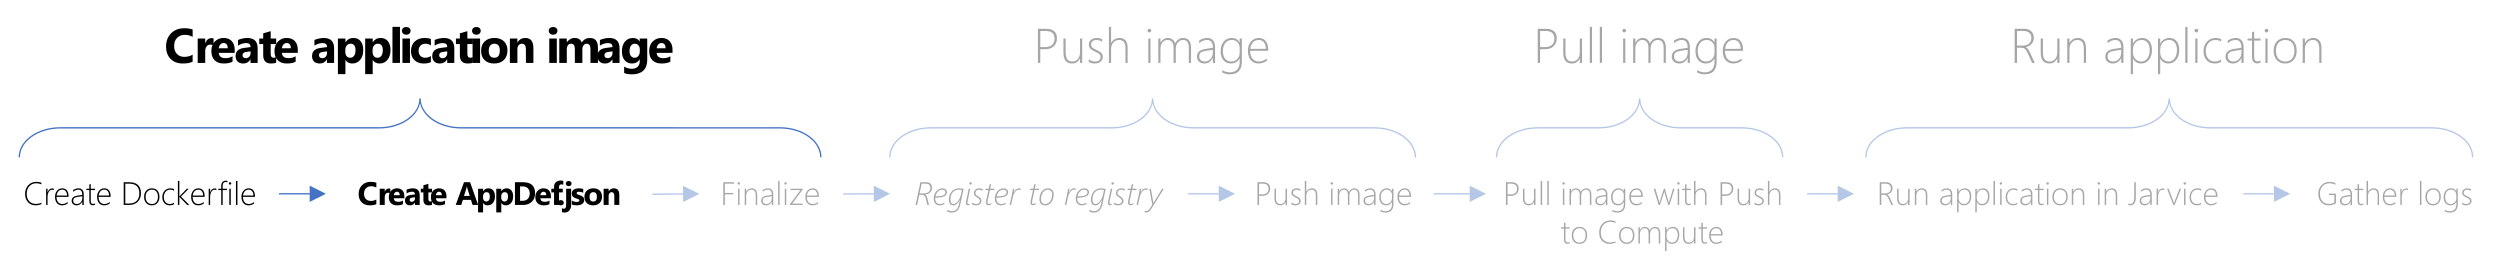 <?xml version="1.0" encoding="UTF-8" standalone="no"?>
<svg
   width="1232"
   height="134"
   overflow="hidden"
   version="1.1"
   id="svg2431"
   sodipodi:docname="GlobalProcess_step_2.svg"
   inkscape:version="1.1.2 (b8e25be833, 2022-02-05)"
   xmlns:inkscape="http://www.inkscape.org/namespaces/inkscape"
   xmlns:sodipodi="http://sodipodi.sourceforge.net/DTD/sodipodi-0.dtd"
   xmlns="http://www.w3.org/2000/svg"
   xmlns:svg="http://www.w3.org/2000/svg">
  <sodipodi:namedview
     id="namedview2433"
     pagecolor="#505050"
     bordercolor="#eeeeee"
     borderopacity="1"
     inkscape:pageshadow="0"
     inkscape:pageopacity="0"
     inkscape:pagecheckerboard="0"
     showgrid="false"
     inkscape:zoom="0.85876623"
     inkscape:cx="615.41777"
     inkscape:cy="67.538752"
     inkscape:window-width="1920"
     inkscape:window-height="1009"
     inkscape:window-x="-8"
     inkscape:window-y="-8"
     inkscape:window-maximized="1"
     inkscape:current-layer="svg2431" />
  <defs
     id="defs2371">
    <clipPath
       id="clip0">
      <rect
         x="27"
         y="379"
         width="1232"
         height="134"
         id="rect2368" />
    </clipPath>
  </defs>
  <g
     clip-path="url(#clip0)"
     transform="translate(-27 -379)"
     id="g2429">
    <g
       aria-label="Create application imagePush imagePull imageRun applicationCreateDockerfileCreateAppDef.jsonFinalizeRegister to registryPush imagePull image with Pushto ComputeRun application inJarviceGather logs"
       transform="translate(107.962 410)"
       id="text2405"
       style="font-weight:700;font-size:24px;font-family:'Segoe UI Light', 'Segoe UI Light_MSFontService', sans-serif">
      <path
         d="m 13.969,-0.598 q -1.84,0.891 -4.805,0.891 -3.867,0 -6.082,-2.273 -2.215,-2.273 -2.215,-6.059 0,-4.031 2.484,-6.539 2.496,-2.508 6.469,-2.508 2.461,0 4.148,0.621 v 3.645 q -1.688,-1.008 -3.844,-1.008 -2.367,0 -3.82,1.488 -1.453,1.488 -1.453,4.031 0,2.438 1.371,3.891 1.371,1.441 3.691,1.441 2.215,0 4.055,-1.078 z"
         id="path2435" />
      <path
         d="M 24.293,-8.66 Q 23.625,-9.023 22.734,-9.023 q -1.207,0 -1.887,0.891 -0.68,0.879 -0.68,2.402 V 0 h -3.703 v -12 h 3.703 v 2.227 h 0.047 q 0.879,-2.438 3.164,-2.438 0.586,0 0.914,0.141 z"
         id="path2437" />
      <path
         d="m 34.688,-4.945 h -7.828 q 0.188,2.613 3.293,2.613 1.98,0 3.48,-0.938 v 2.672 q -1.664,0.891 -4.324,0.891 -2.906,0 -4.512,-1.605 -1.605,-1.617 -1.605,-4.5 0,-2.988 1.734,-4.734 1.734,-1.746 4.266,-1.746 2.625,0 4.055,1.559 1.441,1.559 1.441,4.23 z M 31.254,-7.219 q 0,-2.578 -2.086,-2.578 -0.891,0 -1.547,0.738 -0.645,0.738 -0.785,1.84 z"
         id="path2439" />
      <path
         d="m 46.008,0 h -3.504 v -1.723 h -0.047 Q 41.25,0.293 38.883,0.293 q -1.746,0 -2.754,-0.984 Q 35.133,-1.688 35.133,-3.34 q 0,-3.492 4.137,-4.031 l 3.258,-0.434 q 0,-1.969 -2.133,-1.969 -2.145,0 -4.078,1.277 v -2.789 q 0.773,-0.398 2.109,-0.703 1.348,-0.305 2.449,-0.305 5.133,0 5.133,5.121 z m -3.48,-4.875 v -0.809 l -2.18,0.281 q -1.805,0.234 -1.805,1.629 0,0.633 0.434,1.043 0.445,0.398 1.195,0.398 1.043,0 1.699,-0.715 0.656,-0.727 0.656,-1.828 z"
         id="path2441" />
      <path
         d="M 55.137,-0.141 Q 54.316,0.293 52.664,0.293 48.75,0.293 48.75,-3.773 V -9.27 H 46.805 V -12 H 48.75 v -2.59 l 3.691,-1.055 V -12 h 2.695 v 2.73 h -2.695 v 4.852 q 0,1.875 1.488,1.875 0.586,0 1.207,-0.34 z"
         id="path2443" />
      <path
         d="m 65.789,-4.945 h -7.828 q 0.188,2.613 3.293,2.613 1.98,0 3.48,-0.938 v 2.672 q -1.664,0.891 -4.324,0.891 -2.906,0 -4.512,-1.605 -1.605,-1.617 -1.605,-4.5 0,-2.988 1.734,-4.734 1.734,-1.746 4.266,-1.746 2.625,0 4.055,1.559 1.441,1.559 1.441,4.23 z M 62.355,-7.219 q 0,-2.578 -2.086,-2.578 -0.891,0 -1.547,0.738 -0.645,0.738 -0.785,1.84 z"
         id="path2445" />
      <path
         d="m 83.684,0 h -3.504 v -1.723 h -0.047 q -1.207,2.016 -3.574,2.016 -1.746,0 -2.754,-0.984 Q 72.809,-1.688 72.809,-3.34 q 0,-3.492 4.137,-4.031 l 3.258,-0.434 q 0,-1.969 -2.133,-1.969 -2.145,0 -4.078,1.277 v -2.789 q 0.773,-0.398 2.109,-0.703 1.348,-0.305 2.449,-0.305 5.133,0 5.133,5.121 z m -3.48,-4.875 v -0.809 l -2.18,0.281 q -1.805,0.234 -1.805,1.629 0,0.633 0.434,1.043 0.445,0.398 1.195,0.398 1.043,0 1.699,-0.715 0.656,-0.727 0.656,-1.828 z"
         id="path2447" />
      <path
         d="m 89.309,-1.395 h -0.047 V 5.52 H 85.559 V -12 h 3.703 v 1.805 h 0.047 q 1.371,-2.098 3.855,-2.098 2.332,0 3.598,1.605 1.277,1.594 1.277,4.348 0,3 -1.488,4.816 -1.477,1.816 -3.938,1.816 -2.168,0 -3.305,-1.687 z m -0.105,-4.922 v 0.961 q 0,1.242 0.656,2.027 0.656,0.785 1.723,0.785 1.266,0 1.957,-0.973 0.703,-0.984 0.703,-2.777 0,-3.164 -2.461,-3.164 -1.137,0 -1.863,0.867 -0.715,0.855 -0.715,2.273 z"
         id="path2449" />
      <path
         d="m 102.75,-1.395 h -0.047 V 5.52 H 99 V -12 h 3.703 v 1.805 h 0.047 q 1.371,-2.098 3.855,-2.098 2.332,0 3.598,1.605 1.277,1.594 1.277,4.348 0,3 -1.488,4.816 -1.477,1.816 -3.938,1.816 -2.168,0 -3.305,-1.687 z m -0.105,-4.922 v 0.961 q 0,1.242 0.656,2.027 0.656,0.785 1.723,0.785 1.266,0 1.957,-0.973 0.703,-0.984 0.703,-2.777 0,-3.164 -2.461,-3.164 -1.137,0 -1.863,0.867 -0.715,0.855 -0.715,2.273 z"
         id="path2451" />
      <path
         d="m 116.145,0 h -3.703 v -17.766 h 3.703 z"
         id="path2453" />
      <path
         d="m 119.238,-13.898 q -0.938,0 -1.535,-0.551 -0.598,-0.562 -0.598,-1.371 0,-0.832 0.598,-1.359 0.598,-0.527 1.535,-0.527 0.949,0 1.535,0.527 0.598,0.527 0.598,1.359 0,0.844 -0.598,1.383 -0.586,0.539 -1.535,0.539 z M 121.066,0 h -3.703 v -12 h 3.703 z"
         id="path2455" />
      <path
         d="m 131.379,-0.434 q -1.254,0.727 -3.621,0.727 -2.766,0 -4.477,-1.676 -1.711,-1.676 -1.711,-4.324 0,-3.059 1.828,-4.816 1.84,-1.77 4.91,-1.77 2.121,0 3.07,0.562 v 3.141 q -1.16,-0.867 -2.59,-0.867 -1.594,0 -2.531,0.938 -0.926,0.926 -0.926,2.566 0,1.594 0.891,2.508 0.891,0.902 2.449,0.902 1.383,0 2.707,-0.867 z"
         id="path2457" />
      <path
         d="m 142.922,0 h -3.504 v -1.723 h -0.047 q -1.207,2.016 -3.574,2.016 -1.746,0 -2.754,-0.984 -0.996,-0.996 -0.996,-2.648 0,-3.492 4.137,-4.031 l 3.258,-0.434 q 0,-1.969 -2.133,-1.969 -2.145,0 -4.078,1.277 v -2.789 q 0.773,-0.398 2.109,-0.703 1.348,-0.305 2.449,-0.305 5.133,0 5.133,5.121 z m -3.48,-4.875 v -0.809 l -2.18,0.281 q -1.805,0.234 -1.805,1.629 0,0.633 0.434,1.043 0.445,0.398 1.195,0.398 1.043,0 1.699,-0.715 0.656,-0.727 0.656,-1.828 z"
         id="path2459" />
      <path
         d="m 152.051,-0.141 q -0.82,0.434 -2.473,0.434 -3.914,0 -3.914,-4.066 v -5.496 h -1.945 V -12 h 1.945 v -2.59 l 3.691,-1.055 V -12 h 2.695 v 2.73 h -2.695 v 4.852 q 0,1.875 1.488,1.875 0.586,0 1.207,-0.34 z"
         id="path2461" />
      <path
         d="m 153.797,-13.898 q -0.938,0 -1.535,-0.551 -0.598,-0.562 -0.598,-1.371 0,-0.832 0.598,-1.359 0.598,-0.527 1.535,-0.527 0.949,0 1.535,0.527 0.598,0.527 0.598,1.359 0,0.844 -0.598,1.383 -0.586,0.539 -1.535,0.539 z M 155.625,0 h -3.703 v -12 h 3.703 z"
         id="path2463" />
      <path
         d="m 162.562,0.293 q -3,0 -4.723,-1.676 -1.711,-1.688 -1.711,-4.57 0,-2.977 1.781,-4.652 1.781,-1.688 4.816,-1.688 2.988,0 4.688,1.688 1.699,1.676 1.699,4.441 0,2.988 -1.758,4.723 -1.746,1.734 -4.793,1.734 z m 0.094,-9.75 q -1.312,0 -2.039,0.902 -0.727,0.902 -0.727,2.555 0,3.457 2.789,3.457 2.66,0 2.66,-3.551 0,-3.363 -2.684,-3.363 z"
         id="path2465" />
      <path
         d="m 181.898,0 h -3.691 v -6.668 q 0,-2.789 -1.992,-2.789 -0.961,0 -1.582,0.738 -0.621,0.738 -0.621,1.875 V 0 h -3.703 v -12 h 3.703 v 1.898 h 0.047 q 1.324,-2.191 3.855,-2.191 3.984,0 3.984,4.945 z"
         id="path2467" />
      <path
         d="m 191.602,-13.898 q -0.938,0 -1.535,-0.551 -0.598,-0.562 -0.598,-1.371 0,-0.832 0.598,-1.359 0.598,-0.527 1.535,-0.527 0.949,0 1.535,0.527 0.598,0.527 0.598,1.359 0,0.844 -0.598,1.383 -0.586,0.539 -1.535,0.539 z M 193.43,0 h -3.703 v -12 h 3.703 z"
         id="path2469" />
      <path
         d="m 213.703,0 h -3.691 v -6.844 q 0,-2.613 -1.922,-2.613 -0.914,0 -1.488,0.785 -0.574,0.785 -0.574,1.957 V 0 h -3.703 v -6.914 q 0,-2.543 -1.887,-2.543 -0.949,0 -1.523,0.75 -0.562,0.75 -0.562,2.039 V 0 h -3.703 v -12 h 3.703 v 1.875 h 0.047 q 0.574,-0.961 1.605,-1.559 1.043,-0.609 2.273,-0.609 2.543,0 3.48,2.238 1.371,-2.238 4.031,-2.238 3.914,0 3.914,4.828 z"
         id="path2471" />
      <path
         d="m 224.355,0 h -3.504 v -1.723 h -0.047 q -1.207,2.016 -3.574,2.016 -1.746,0 -2.754,-0.984 -0.996,-0.996 -0.996,-2.648 0,-3.492 4.137,-4.031 l 3.258,-0.434 q 0,-1.969 -2.133,-1.969 -2.145,0 -4.078,1.277 v -2.789 q 0.773,-0.398 2.109,-0.703 1.348,-0.305 2.449,-0.305 5.133,0 5.133,5.121 z M 220.875,-4.875 v -0.809 l -2.18,0.281 q -1.805,0.234 -1.805,1.629 0,0.633 0.434,1.043 0.445,0.398 1.195,0.398 1.043,0 1.699,-0.715 Q 220.875,-3.773 220.875,-4.875 Z"
         id="path2473" />
      <path
         d="m 237.996,-1.371 q 0,3.34 -1.934,5.168 -1.934,1.84 -5.602,1.84 -2.426,0 -3.844,-0.691 V 1.828 q 1.852,1.078 3.738,1.078 1.875,0 2.906,-0.996 1.031,-0.984 1.031,-2.684 v -0.949 h -0.047 q -1.266,2.016 -3.738,2.016 -2.297,0 -3.645,-1.617 -1.348,-1.617 -1.348,-4.336 0,-3.047 1.5,-4.84 1.5,-1.793 3.949,-1.793 2.191,0 3.281,1.688 h 0.047 V -12 h 3.703 z m -3.656,-4.395 v -0.949 q 0,-1.137 -0.68,-1.934 -0.668,-0.809 -1.746,-0.809 -1.23,0 -1.934,0.961 -0.703,0.961 -0.703,2.707 0,1.5 0.668,2.379 0.668,0.867 1.828,0.867 1.148,0 1.852,-0.879 0.715,-0.891 0.715,-2.344 z"
         id="path2475" />
      <path
         d="M 250.453,-4.945 H 242.625 q 0.188,2.613 3.293,2.613 1.98,0 3.48,-0.938 v 2.672 q -1.664,0.891 -4.324,0.891 -2.906,0 -4.512,-1.605 -1.605,-1.617 -1.605,-4.5 0,-2.988 1.734,-4.734 1.734,-1.746 4.266,-1.746 2.625,0 4.055,1.559 1.441,1.559 1.441,4.23 z M 247.02,-7.219 q 0,-2.578 -2.086,-2.578 -0.891,0 -1.547,0.738 -0.645,0.738 -0.785,1.84 z"
         id="path2477" />
      <path
         d="M 431.687,-6.738 V 0 h -1.16 v -16.805 h 4.055 q 2.59,0 3.961,1.207 1.371,1.195 1.371,3.504 0,2.344 -1.535,3.855 -1.523,1.5 -4.277,1.5 z m 0,-9 v 7.934 h 2.391 q 2.273,0 3.457,-1.078 1.184,-1.09 1.184,-3.07 0,-3.785 -4.348,-3.785 z"
         style="fill:#a6a6a6"
         id="path2479" />
      <path
         d="m 451.269,0 v -2.18 h -0.047 q -1.254,2.473 -3.867,2.473 -4.254,0 -4.254,-5.355 V -12 h 1.09 v 6.668 q 0,2.437 0.797,3.539 0.809,1.102 2.531,1.102 1.676,0 2.707,-1.23 1.043,-1.23 1.043,-3.281 V -12 h 1.078 V 0 Z"
         style="fill:#a6a6a6"
         id="path2481" />
      <path
         d="M 455.57,-0.527 V -1.828 q 0.609,0.527 1.477,0.832 0.867,0.305 1.5,0.305 2.824,0 2.824,-2.309 0,-0.797 -0.621,-1.359 -0.621,-0.562 -2.016,-1.16 -1.723,-0.75 -2.426,-1.547 -0.691,-0.809 -0.691,-1.957 0,-1.465 1.113,-2.367 1.125,-0.902 2.766,-0.902 1.547,0 2.648,0.633 v 1.219 q -1.336,-0.867 -2.766,-0.867 -1.184,0 -1.91,0.621 -0.727,0.609 -0.727,1.594 0,0.855 0.457,1.395 0.457,0.527 2.016,1.219 1.875,0.844 2.578,1.57 Q 462.496,-4.195 462.496,-3 q 0,1.43 -1.078,2.367 -1.066,0.926 -2.953,0.926 -1.734,0 -2.895,-0.82 z"
         style="fill:#a6a6a6"
         id="path2483" />
      <path
         d="m 473.664,0 v -7.195 q 0,-2.133 -0.773,-3.117 -0.773,-0.996 -2.414,-0.996 -1.547,0 -2.719,1.207 -1.172,1.207 -1.172,3.457 V 0 h -1.078 v -17.766 h 1.078 v 7.922 h 0.047 q 1.418,-2.449 4.125,-2.449 1.945,0 2.965,1.254 1.02,1.254 1.02,3.598 V 0 Z"
         style="fill:#a6a6a6"
         id="path2485" />
      <path
         d="m 485.453,-15.023 q -0.352,0 -0.621,-0.258 -0.27,-0.258 -0.27,-0.656 0,-0.387 0.27,-0.621 0.281,-0.246 0.621,-0.246 0.363,0 0.633,0.234 0.281,0.234 0.281,0.633 0,0.375 -0.27,0.645 -0.27,0.27 -0.645,0.27 z M 484.926,0 v -12 h 1.078 V 0 Z"
         style="fill:#a6a6a6"
         id="path2487" />
      <path
         d="m 504.894,0 v -7.219 q 0,-2.262 -0.715,-3.176 -0.703,-0.914 -2.238,-0.914 -1.418,0 -2.449,1.219 -1.031,1.219 -1.031,3.059 V 0 h -1.078 v -7.301 q 0,-4.008 -3.047,-4.008 -1.465,0 -2.438,1.23 -0.973,1.219 -0.973,3.164 V 0 h -1.078 v -12 h 1.078 v 1.992 h 0.047 q 1.254,-2.285 3.668,-2.285 1.312,0 2.238,0.762 0.938,0.75 1.266,1.98 0.562,-1.301 1.605,-2.016 1.055,-0.727 2.285,-0.727 3.938,0 3.938,4.875 V 0 Z"
         style="fill:#a6a6a6"
         id="path2489" />
      <path
         d="m 516.742,0 v -2.402 h -0.047 q -0.574,1.23 -1.676,1.969 -1.09,0.727 -2.426,0.727 -1.711,0 -2.707,-0.961 -0.996,-0.961 -0.996,-2.426 0,-3.141 4.16,-3.797 l 3.691,-0.551 q 0,-3.867 -2.906,-3.867 -1.98,0 -3.855,1.594 v -1.301 q 0.668,-0.527 1.805,-0.902 1.148,-0.375 2.156,-0.375 1.852,0 2.859,1.148 1.02,1.148 1.02,3.34 V 0 Z m -3.305,-5.977 q -1.887,0.27 -2.648,0.879 -0.762,0.598 -0.762,1.957 0,1.066 0.703,1.758 0.715,0.691 1.98,0.691 1.734,0 2.883,-1.277 1.148,-1.289 1.148,-3.316 v -1.172 z"
         style="fill:#a6a6a6"
         id="path2491" />
      <path
         d="m 531.027,-0.891 q 0,3.387 -1.477,4.957 -1.477,1.57 -4.594,1.57 -1.734,0 -3.574,-0.914 V 3.598 q 1.898,1.055 3.598,1.055 4.969,0 4.969,-5.25 V -2.156 h -0.047 q -1.418,2.449 -4.324,2.449 -2.215,0 -3.621,-1.605 -1.395,-1.605 -1.395,-4.477 0,-2.871 1.512,-4.688 1.512,-1.816 3.984,-1.816 2.648,0 3.844,2.191 h 0.047 V -12 h 1.078 z m -1.078,-6.504 q 0,-1.594 -1.078,-2.754 -1.066,-1.16 -2.789,-1.16 -1.98,0 -3.188,1.488 -1.207,1.488 -1.207,3.938 0,2.461 1.102,3.832 1.113,1.359 2.93,1.359 1.934,0 3.082,-1.254 1.148,-1.254 1.148,-3.07 z"
         style="fill:#a6a6a6"
         id="path2493" />
      <path
         d="m 535.129,-5.953 q 0,2.473 1.137,3.867 1.148,1.395 3.141,1.395 2.016,0 3.938,-1.488 V -1.031 q -1.863,1.324 -4.16,1.324 -2.32,0 -3.75,-1.664 -1.43,-1.664 -1.43,-4.699 0,-2.625 1.488,-4.418 1.5,-1.805 3.891,-1.805 2.238,0 3.434,1.57 1.195,1.57 1.195,4.289 v 0.48 z m 7.758,-0.984 q -0.07,-2.074 -0.996,-3.223 -0.926,-1.148 -2.555,-1.148 -1.688,0 -2.801,1.137 -1.102,1.125 -1.359,3.234 z"
         style="fill:#a6a6a6"
         id="path2495" />
      <path
         d="M 677.992,-6.738 V 0 h -1.16 v -16.805 h 4.055 q 2.59,0 3.961,1.207 1.371,1.195 1.371,3.504 0,2.344 -1.535,3.855 -1.523,1.5 -4.277,1.5 z m 0,-9 v 7.934 h 2.391 q 2.273,0 3.457,-1.078 1.184,-1.09 1.184,-3.07 0,-3.785 -4.348,-3.785 z"
         style="fill:#a6a6a6"
         id="path2497" />
      <path
         d="m 697.574,0 v -2.18 h -0.047 q -1.254,2.473 -3.867,2.473 -4.254,0 -4.254,-5.355 V -12 h 1.09 v 6.668 q 0,2.437 0.797,3.539 0.809,1.102 2.531,1.102 1.676,0 2.707,-1.23 1.043,-1.23 1.043,-3.281 V -12 h 1.078 V 0 Z"
         style="fill:#a6a6a6"
         id="path2499" />
      <path
         d="m 702.496,0 v -17.766 h 1.078 V 0 Z"
         style="fill:#a6a6a6"
         id="path2501" />
      <path
         d="m 707.418,0 v -17.766 h 1.078 V 0 Z"
         style="fill:#a6a6a6"
         id="path2503" />
      <path
         d="m 719.442,-15.023 q -0.352,0 -0.621,-0.258 -0.27,-0.258 -0.27,-0.656 0,-0.387 0.27,-0.621 0.281,-0.246 0.621,-0.246 0.363,0 0.633,0.234 0.281,0.234 0.281,0.633 0,0.375 -0.27,0.645 -0.27,0.27 -0.645,0.27 z M 718.914,0 v -12 h 1.078 V 0 Z"
         style="fill:#a6a6a6"
         id="path2505" />
      <path
         d="m 738.883,0 v -7.219 q 0,-2.262 -0.715,-3.176 -0.703,-0.914 -2.238,-0.914 -1.418,0 -2.449,1.219 -1.031,1.219 -1.031,3.059 V 0 h -1.078 v -7.301 q 0,-4.008 -3.047,-4.008 -1.465,0 -2.438,1.23 -0.973,1.219 -0.973,3.164 V 0 h -1.078 v -12 h 1.078 v 1.992 h 0.047 q 1.254,-2.285 3.668,-2.285 1.312,0 2.238,0.762 0.938,0.75 1.266,1.98 0.562,-1.301 1.605,-2.016 1.055,-0.727 2.285,-0.727 3.938,0 3.938,4.875 V 0 Z"
         style="fill:#a6a6a6"
         id="path2507" />
      <path
         d="m 750.731,0 v -2.402 h -0.047 q -0.574,1.23 -1.676,1.969 -1.09,0.727 -2.426,0.727 -1.711,0 -2.707,-0.961 -0.996,-0.961 -0.996,-2.426 0,-3.141 4.16,-3.797 l 3.691,-0.551 q 0,-3.867 -2.906,-3.867 -1.98,0 -3.855,1.594 v -1.301 q 0.668,-0.527 1.805,-0.902 1.148,-0.375 2.156,-0.375 1.852,0 2.859,1.148 1.02,1.148 1.02,3.34 V 0 Z m -3.305,-5.977 q -1.887,0.27 -2.648,0.879 -0.762,0.598 -0.762,1.957 0,1.066 0.703,1.758 0.715,0.691 1.98,0.691 1.734,0 2.883,-1.277 1.148,-1.289 1.148,-3.316 v -1.172 z"
         style="fill:#a6a6a6"
         id="path2509" />
      <path
         d="m 765.016,-0.891 q 0,3.387 -1.477,4.957 -1.477,1.57 -4.594,1.57 -1.734,0 -3.574,-0.914 V 3.598 q 1.898,1.055 3.598,1.055 4.969,0 4.969,-5.25 V -2.156 h -0.047 q -1.418,2.449 -4.324,2.449 -2.215,0 -3.621,-1.605 -1.395,-1.605 -1.395,-4.477 0,-2.871 1.512,-4.688 1.512,-1.816 3.984,-1.816 2.648,0 3.844,2.191 h 0.047 V -12 h 1.078 z m -1.078,-6.504 q 0,-1.594 -1.078,-2.754 -1.066,-1.16 -2.789,-1.16 -1.98,0 -3.188,1.488 -1.207,1.488 -1.207,3.938 0,2.461 1.102,3.832 1.113,1.359 2.93,1.359 1.934,0 3.082,-1.254 1.148,-1.254 1.148,-3.07 z"
         style="fill:#a6a6a6"
         id="path2511" />
      <path
         d="m 769.117,-5.953 q 0,2.473 1.137,3.867 1.148,1.395 3.141,1.395 2.016,0 3.938,-1.488 V -1.031 q -1.863,1.324 -4.16,1.324 -2.32,0 -3.75,-1.664 -1.43,-1.664 -1.43,-4.699 0,-2.625 1.488,-4.418 1.5,-1.805 3.891,-1.805 2.238,0 3.434,1.57 1.195,1.57 1.195,4.289 v 0.48 z m 7.758,-0.984 q -0.07,-2.074 -0.996,-3.223 -0.926,-1.148 -2.555,-1.148 -1.688,0 -2.801,1.137 -1.102,1.125 -1.359,3.234 z"
         style="fill:#a6a6a6"
         id="path2513" />
      <path
         d="m 920.462,0 -2.238,-4.922 q -0.691,-1.523 -1.383,-2.039 -0.691,-0.527 -1.734,-0.527 h -2.086 V 0 h -1.16 v -16.805 h 4.664 q 2.227,0 3.492,1.207 1.277,1.195 1.277,3.164 0,1.816 -1.043,3.035 -1.043,1.219 -2.918,1.57 v 0.047 q 0.996,0.398 1.945,2.426 L 921.774,0 Z m -7.441,-15.738 v 7.195 h 2.895 q 1.922,0 3.047,-1.008 1.137,-1.008 1.137,-2.766 0,-1.605 -1.02,-2.508 -1.02,-0.914 -2.918,-0.914 z"
         style="fill:#a6a6a6"
         id="path2515" />
      <path
         d="m 932.872,0 v -2.18 h -0.047 q -1.254,2.473 -3.867,2.473 -4.254,0 -4.254,-5.355 V -12 h 1.09 v 6.668 q 0,2.437 0.797,3.539 0.809,1.102 2.531,1.102 1.676,0 2.707,-1.23 1.043,-1.23 1.043,-3.281 V -12 h 1.078 V 0 Z"
         style="fill:#a6a6a6"
         id="path2517" />
      <path
         d="m 945.95,0 v -6.984 q 0,-4.324 -3.117,-4.324 -1.734,0 -2.848,1.277 -1.113,1.266 -1.113,3.141 V 0 h -1.078 v -12 h 1.078 v 2.18 h 0.047 q 1.312,-2.473 4.102,-2.473 1.945,0 2.977,1.301 1.031,1.289 1.031,3.691 V 0 Z"
         style="fill:#a6a6a6"
         id="path2519" />
      <path
         d="m 964.384,0 v -2.402 h -0.047 q -0.574,1.23 -1.676,1.969 -1.09,0.727 -2.426,0.727 -1.711,0 -2.707,-0.961 -0.996,-0.961 -0.996,-2.426 0,-3.141 4.16,-3.797 l 3.691,-0.551 q 0,-3.867 -2.906,-3.867 -1.98,0 -3.855,1.594 v -1.301 q 0.668,-0.527 1.805,-0.902 1.148,-0.375 2.156,-0.375 1.852,0 2.859,1.148 1.02,1.148 1.02,3.34 V 0 Z m -3.305,-5.977 q -1.887,0.27 -2.648,0.879 -0.762,0.598 -0.762,1.957 0,1.066 0.703,1.758 0.715,0.691 1.98,0.691 1.734,0 2.883,-1.277 1.148,-1.289 1.148,-3.316 v -1.172 z"
         style="fill:#a6a6a6"
         id="path2521" />
      <path
         d="m 970.196,-2.133 h -0.047 v 7.652 h -1.078 V -12 h 1.078 v 2.473 h 0.047 q 0.645,-1.324 1.84,-2.039 1.207,-0.727 2.648,-0.727 2.285,0 3.562,1.582 1.289,1.57 1.289,4.277 0,3.012 -1.477,4.875 -1.465,1.852 -3.879,1.852 -2.695,0 -3.984,-2.426 z m -0.047,-4.465 v 1.512 q 0,1.805 1.137,3.105 1.137,1.289 2.988,1.289 1.84,0 2.988,-1.57 1.148,-1.582 1.148,-4.148 0,-2.25 -1.055,-3.574 -1.055,-1.324 -2.812,-1.324 -2.098,0 -3.246,1.406 -1.148,1.406 -1.148,3.305 z"
         style="fill:#a6a6a6"
         id="path2523" />
      <path
         d="m 983.638,-2.133 h -0.047 v 7.652 h -1.078 V -12 h 1.078 v 2.473 h 0.047 q 0.645,-1.324 1.84,-2.039 1.207,-0.727 2.648,-0.727 2.285,0 3.562,1.582 1.289,1.57 1.289,4.277 0,3.012 -1.477,4.875 -1.465,1.852 -3.879,1.852 -2.695,0 -3.984,-2.426 z m -0.047,-4.465 v 1.512 q 0,1.805 1.137,3.105 1.137,1.289 2.988,1.289 1.84,0 2.988,-1.57 1.148,-1.582 1.148,-4.148 0,-2.25 -1.055,-3.574 -1.055,-1.324 -2.812,-1.324 -2.098,0 -3.246,1.406 -1.148,1.406 -1.148,3.305 z"
         style="fill:#a6a6a6"
         id="path2525" />
      <path
         d="m 995.954,0 v -17.766 h 1.078 V 0 Z"
         style="fill:#a6a6a6"
         id="path2527" />
      <path
         d="m 1001.403,-15.023 q -0.352,0 -0.621,-0.258 -0.27,-0.258 -0.27,-0.656 0,-0.387 0.27,-0.621 0.281,-0.246 0.621,-0.246 0.363,0 0.633,0.234 0.281,0.234 0.281,0.633 0,0.375 -0.27,0.645 -0.27,0.27 -0.644,0.27 z M 1000.876,0 v -12 h 1.078 V 0 Z"
         style="fill:#a6a6a6"
         id="path2529" />
      <path
         d="m 1013.567,-0.527 q -1.336,0.82 -3.188,0.82 -2.449,0 -3.949,-1.676 -1.5,-1.688 -1.5,-4.406 0,-2.859 1.688,-4.676 1.688,-1.828 4.336,-1.828 1.371,0 2.66,0.562 v 1.219 q -1.289,-0.797 -2.824,-0.797 -2.109,0 -3.422,1.523 -1.312,1.512 -1.312,3.926 0,2.332 1.195,3.75 1.207,1.418 3.176,1.418 1.805,0 3.141,-0.961 z"
         style="fill:#a6a6a6"
         id="path2531" />
      <path
         d="m 1023.622,0 v -2.402 h -0.047 q -0.574,1.23 -1.676,1.969 -1.09,0.727 -2.426,0.727 -1.711,0 -2.707,-0.961 -0.996,-0.961 -0.996,-2.426 0,-3.141 4.16,-3.797 l 3.691,-0.551 q 0,-3.867 -2.906,-3.867 -1.98,0 -3.856,1.594 v -1.301 q 0.668,-0.527 1.805,-0.902 1.149,-0.375 2.156,-0.375 1.851,0 2.859,1.148 1.02,1.148 1.02,3.34 V 0 Z m -3.305,-5.977 q -1.887,0.27 -2.648,0.879 -0.762,0.598 -0.762,1.957 0,1.066 0.703,1.758 0.715,0.691 1.98,0.691 1.734,0 2.883,-1.277 1.148,-1.289 1.148,-3.316 v -1.172 z"
         style="fill:#a6a6a6"
         id="path2533" />
      <path
         d="m 1033.055,-0.164 q -0.844,0.398 -1.582,0.398 -2.66,0 -2.66,-3.188 v -8.062 h -2.156 V -12 h 2.156 v -3.117 q 0.258,-0.094 0.539,-0.188 0.281,-0.082 0.539,-0.176 V -12 h 3.164 v 0.984 h -3.164 v 7.922 q 0,1.242 0.387,1.805 0.398,0.551 1.336,0.551 0.668,0 1.441,-0.434 z"
         style="fill:#a6a6a6"
         id="path2535" />
      <path
         d="m 1035.962,-15.023 q -0.352,0 -0.621,-0.258 -0.27,-0.258 -0.27,-0.656 0,-0.387 0.27,-0.621 0.281,-0.246 0.621,-0.246 0.363,0 0.633,0.234 0.281,0.234 0.281,0.633 0,0.375 -0.27,0.645 -0.27,0.27 -0.644,0.27 z M 1035.434,0 v -12 h 1.078 V 0 Z"
         style="fill:#a6a6a6"
         id="path2537" />
      <path
         d="m 1045.173,0.293 q -2.625,0 -4.16,-1.723 -1.524,-1.734 -1.524,-4.5 0,-2.988 1.594,-4.676 1.605,-1.688 4.219,-1.688 2.566,0 4.055,1.676 1.488,1.676 1.488,4.641 0,2.801 -1.523,4.535 -1.512,1.734 -4.149,1.734 z m 0.082,-11.602 q -2.121,0 -3.387,1.43 -1.254,1.43 -1.254,3.973 0,2.355 1.23,3.785 1.23,1.43 3.363,1.43 2.168,0 3.34,-1.406 1.172,-1.406 1.172,-3.902 0,-2.566 -1.172,-3.938 -1.16,-1.371 -3.293,-1.371 z"
         style="fill:#a6a6a6"
         id="path2539" />
      <path
         d="m 1061.977,0 v -6.984 q 0,-4.324 -3.117,-4.324 -1.734,0 -2.848,1.277 -1.113,1.266 -1.113,3.141 V 0 h -1.078 v -12 h 1.078 v 2.18 h 0.047 q 1.312,-2.473 4.101,-2.473 1.945,0 2.977,1.301 1.031,1.289 1.031,3.691 V 0 Z"
         style="fill:#a6a6a6"
         id="path2541" />
      <path
         d="m -60.566,69.633 q -1.359,0.562 -2.836,0.562 -2.297,0 -3.75,-1.539 -1.445,-1.547 -1.445,-4.031 0,-2.727 1.57,-4.367 1.57,-1.648 3.992,-1.648 1.289,0 2.469,0.414 v 0.82 q -1.18,-0.531 -2.484,-0.531 -2.109,0 -3.43,1.43 -1.32,1.43 -1.32,3.805 0,2.289 1.258,3.617 1.266,1.32 3.203,1.32 1.547,0 2.773,-0.602 z"
         id="path2543" />
      <path
         d="m -54.457,62.75 q -0.359,-0.258 -0.844,-0.258 -0.945,0 -1.586,0.977 -0.641,0.977 -0.641,2.773 V 70 h -0.703 v -8 h 0.703 v 1.773 h 0.031 q 0.273,-0.914 0.867,-1.422 0.594,-0.508 1.375,-0.508 0.445,0 0.797,0.141 z"
         id="path2545" />
      <path
         d="m -53.097,66.031 q 0,1.648 0.758,2.578 0.766,0.93 2.094,0.93 1.344,0 2.625,-0.992 V 69.312 q -1.242,0.883 -2.773,0.883 -1.547,0 -2.5,-1.109 -0.953,-1.109 -0.953,-3.133 0,-1.75 0.992,-2.945 1,-1.203 2.594,-1.203 1.492,0 2.289,1.047 0.797,1.047 0.797,2.859 V 66.031 Z M -47.926,65.375 q -0.047,-1.383 -0.664,-2.148 -0.617,-0.766 -1.703,-0.766 -1.125,0 -1.867,0.758 -0.734,0.75 -0.906,2.156 z"
         id="path2547" />
      <path
         d="m -40.41,70 v -1.602 h -0.031 q -0.383,0.82 -1.117,1.312 -0.727,0.484 -1.617,0.484 -1.141,0 -1.805,-0.641 -0.664,-0.641 -0.664,-1.617 0,-2.094 2.773,-2.531 l 2.461,-0.367 q 0,-2.578 -1.938,-2.578 -1.32,0 -2.57,1.062 V 62.656 q 0.445,-0.352 1.203,-0.602 0.766,-0.25 1.438,-0.25 1.234,0 1.906,0.766 0.68,0.766 0.68,2.227 V 70 Z m -2.203,-3.984 q -1.258,0.18 -1.766,0.586 -0.508,0.398 -0.508,1.305 0,0.711 0.469,1.172 0.477,0.461 1.32,0.461 1.156,0 1.922,-0.852 0.766,-0.859 0.766,-2.211 v -0.781 z"
         id="path2549" />
      <path
         d="m -34.121,69.891 q -0.562,0.266 -1.055,0.266 -1.773,0 -1.773,-2.125 v -5.375 h -1.438 V 62 h 1.438 v -2.078 q 0.172,-0.062 0.359,-0.125 0.188,-0.055 0.359,-0.117 V 62 h 2.109 v 0.656 h -2.109 v 5.281 q 0,0.828 0.258,1.203 0.266,0.367 0.891,0.367 0.445,0 0.961,-0.289 z"
         id="path2551" />
      <path
         d="m -32.363,66.031 q 0,1.648 0.758,2.578 0.766,0.93 2.094,0.93 1.344,0 2.625,-0.992 V 69.312 q -1.242,0.883 -2.773,0.883 -1.547,0 -2.5,-1.109 -0.953,-1.109 -0.953,-3.133 0,-1.75 0.992,-2.945 1,-1.203 2.594,-1.203 1.492,0 2.289,1.047 0.797,1.047 0.797,2.859 v 0.32 z m 5.172,-0.656 q -0.047,-1.383 -0.664,-2.148 -0.617,-0.766 -1.703,-0.766 -1.125,0 -1.867,0.758 -0.734,0.75 -0.906,2.156 z"
         id="path2553" />
      <path
         d="M -19.998,70 V 58.797 h 2.805 q 2.789,0 4.242,1.391 1.453,1.391 1.453,4.055 0,2.562 -1.562,4.164 Q -14.615,70 -17.358,70 Z m 0.773,-10.492 v 9.789 h 1.758 q 2.492,0 3.828,-1.289 1.336,-1.297 1.336,-3.734 0,-4.766 -5.008,-4.766 z"
         id="path2555" />
      <path
         d="m -6.162,70.195 q -1.75,0 -2.773,-1.148 -1.016,-1.156 -1.016,-3 0,-1.992 1.062,-3.117 1.07,-1.125 2.812,-1.125 1.711,0 2.703,1.117 0.992,1.117 0.992,3.094 0,1.867 -1.016,3.023 -1.008,1.156 -2.766,1.156 z m 0.055,-7.734 q -1.414,0 -2.258,0.953 -0.836,0.953 -0.836,2.648 0,1.57 0.82,2.523 0.82,0.953 2.242,0.953 1.445,0 2.227,-0.938 0.781,-0.938 0.781,-2.602 0,-1.711 -0.781,-2.625 -0.773,-0.914 -2.195,-0.914 z"
         id="path2557" />
      <path
         d="m 4.783,69.648 q -0.891,0.547 -2.125,0.547 -1.633,0 -2.633,-1.117 -1,-1.125 -1,-2.938 0,-1.906 1.125,-3.117 1.125,-1.219 2.891,-1.219 0.914,0 1.773,0.375 v 0.812 q -0.859,-0.531 -1.883,-0.531 -1.406,0 -2.281,1.016 -0.875,1.008 -0.875,2.617 0,1.555 0.797,2.5 0.805,0.945 2.117,0.945 1.203,0 2.094,-0.641 z"
         id="path2559" />
      <path
         d="M 11.283,70 7.455,66.047 h -0.031 V 70 h -0.719 V 58.156 h 0.719 v 7.633 h 0.031 L 11.088,62 h 0.93 L 8.221,65.875 12.322,70 Z"
         id="path2561" />
      <path
         d="m 13.978,66.031 q 0,1.648 0.758,2.578 0.766,0.93 2.094,0.93 1.344,0 2.625,-0.992 V 69.312 q -1.242,0.883 -2.773,0.883 -1.547,0 -2.5,-1.109 -0.953,-1.109 -0.953,-3.133 0,-1.75 0.992,-2.945 1,-1.203 2.594,-1.203 1.492,0 2.289,1.047 0.797,1.047 0.797,2.859 V 66.031 Z M 19.15,65.375 q -0.047,-1.383 -0.664,-2.148 -0.617,-0.766 -1.703,-0.766 -1.125,0 -1.867,0.758 -0.734,0.75 -0.906,2.156 z"
         id="path2563" />
      <path
         d="m 25.658,62.75 q -0.359,-0.258 -0.844,-0.258 -0.945,0 -1.586,0.977 -0.641,0.977 -0.641,2.773 V 70 h -0.703 v -8 h 0.703 v 1.773 h 0.031 q 0.273,-0.914 0.867,-1.422 0.594,-0.508 1.375,-0.508 0.445,0 0.797,0.141 z"
         id="path2565" />
      <path
         d="m 31.127,58.914 q -0.289,-0.227 -0.875,-0.227 -1.477,0 -1.477,1.984 V 62 h 2.117 v 0.656 H 28.775 V 70 h -0.719 v -7.344 h -1.438 V 62 h 1.438 v -1.391 q 0,-1.266 0.633,-1.922 0.641,-0.656 1.594,-0.656 0.508,0 0.844,0.148 z"
         id="path2567" />
      <path
         d="m 32.392,59.984 q -0.234,0 -0.414,-0.172 -0.18,-0.172 -0.18,-0.438 0,-0.258 0.18,-0.414 0.188,-0.164 0.414,-0.164 0.242,0 0.422,0.156 0.188,0.156 0.188,0.422 0,0.25 -0.18,0.43 -0.18,0.18 -0.43,0.18 z M 32.041,70 v -8 h 0.719 v 8 z"
         id="path2569" />
      <path
         d="M 35.322,70 V 58.156 h 0.719 V 70 Z"
         id="path2571" />
      <path
         d="m 38.775,66.031 q 0,1.648 0.758,2.578 0.766,0.93 2.094,0.93 1.344,0 2.625,-0.992 V 69.312 q -1.242,0.883 -2.773,0.883 -1.547,0 -2.5,-1.109 -0.953,-1.109 -0.953,-3.133 0,-1.75 0.992,-2.945 1,-1.203 2.594,-1.203 1.492,0 2.289,1.047 0.797,1.047 0.797,2.859 V 66.031 Z M 43.947,65.375 q -0.047,-1.383 -0.664,-2.148 -0.617,-0.766 -1.703,-0.766 -1.125,0 -1.867,0.758 -0.734,0.75 -0.906,2.156 z"
         id="path2573" />
      <path
         d="m 104.502,69.602 q -1.227,0.594 -3.203,0.594 -2.578,0 -4.055,-1.516 -1.477,-1.516 -1.477,-4.039 0,-2.688 1.656,-4.359 1.664,-1.672 4.312,-1.672 1.641,0 2.766,0.414 v 2.43 q -1.125,-0.672 -2.562,-0.672 -1.578,0 -2.547,0.992 -0.969,0.992 -0.969,2.688 0,1.625 0.914,2.594 0.914,0.961 2.461,0.961 1.477,0 2.703,-0.719 z"
         id="path2575" />
      <path
         d="m 111.385,64.227 q -0.445,-0.242 -1.039,-0.242 -0.805,0 -1.258,0.594 -0.453,0.586 -0.453,1.602 V 70 h -2.469 v -8 h 2.469 v 1.484 h 0.031 q 0.586,-1.625 2.109,-1.625 0.391,0 0.609,0.094 z"
         id="path2577" />
      <path
         d="m 118.315,66.703 h -5.219 q 0.125,1.742 2.195,1.742 1.32,0 2.32,-0.625 v 1.781 q -1.109,0.594 -2.883,0.594 -1.938,0 -3.008,-1.07 -1.07,-1.078 -1.07,-3 0,-1.992 1.156,-3.156 1.156,-1.164 2.844,-1.164 1.75,0 2.703,1.039 0.961,1.039 0.961,2.82 z M 116.026,65.188 q 0,-1.719 -1.391,-1.719 -0.594,0 -1.031,0.492 -0.43,0.492 -0.523,1.227 z"
         id="path2579" />
      <path
         d="m 125.862,70 h -2.336 v -1.148 h -0.031 q -0.805,1.344 -2.383,1.344 -1.164,0 -1.836,-0.656 -0.664,-0.664 -0.664,-1.766 0,-2.328 2.758,-2.688 l 2.172,-0.289 q 0,-1.312 -1.422,-1.312 -1.43,0 -2.719,0.852 v -1.859 q 0.516,-0.266 1.406,-0.469 0.898,-0.203 1.633,-0.203 3.422,0 3.422,3.414 z m -2.32,-3.25 v -0.539 l -1.453,0.188 q -1.203,0.156 -1.203,1.086 0,0.422 0.289,0.695 0.297,0.266 0.797,0.266 0.695,0 1.133,-0.477 0.438,-0.484 0.438,-1.219 z"
         id="path2581" />
      <path
         d="m 131.948,69.906 q -0.547,0.289 -1.648,0.289 -2.609,0 -2.609,-2.711 v -3.664 h -1.297 V 62 h 1.297 v -1.727 l 2.461,-0.703 V 62 h 1.797 v 1.82 h -1.797 v 3.234 q 0,1.25 0.992,1.25 0.391,0 0.805,-0.227 z"
         id="path2583" />
      <path
         d="m 139.049,66.703 h -5.219 q 0.125,1.742 2.195,1.742 1.32,0 2.32,-0.625 v 1.781 q -1.109,0.594 -2.883,0.594 -1.938,0 -3.008,-1.07 -1.07,-1.078 -1.07,-3 0,-1.992 1.156,-3.156 1.156,-1.164 2.844,-1.164 1.75,0 2.703,1.039 0.961,1.039 0.961,2.82 z M 136.76,65.188 q 0,-1.719 -1.391,-1.719 -0.594,0 -1.031,0.492 -0.43,0.492 -0.523,1.227 z"
         id="path2585" />
      <path
         d="m 154.669,70 h -2.75 l -0.797,-2.492 h -3.984 L 146.349,70 h -2.734 l 4.078,-11.203 h 2.992 z m -4.125,-4.43 -1.203,-3.766 q -0.133,-0.422 -0.188,-1.008 h -0.062 q -0.039,0.492 -0.195,0.977 l -1.219,3.797 z"
         id="path2587" />
      <path
         d="m 157.138,69.07 h -0.031 v 4.609 h -2.469 V 62 h 2.469 v 1.203 h 0.031 q 0.914,-1.398 2.57,-1.398 1.555,0 2.398,1.07 0.852,1.062 0.852,2.898 0,2 -0.992,3.211 -0.984,1.211 -2.625,1.211 -1.445,0 -2.203,-1.125 z m -0.07,-3.281 v 0.641 q 0,0.828 0.438,1.352 0.438,0.523 1.148,0.523 0.844,0 1.305,-0.648 0.469,-0.656 0.469,-1.852 0,-2.109 -1.641,-2.109 -0.758,0 -1.242,0.578 -0.477,0.57 -0.477,1.516 z"
         id="path2589" />
      <path
         d="m 166.099,69.07 h -0.031 v 4.609 H 163.599 V 62 h 2.469 v 1.203 h 0.031 q 0.914,-1.398 2.57,-1.398 1.555,0 2.398,1.07 0.852,1.062 0.852,2.898 0,2 -0.992,3.211 -0.984,1.211 -2.625,1.211 -1.445,0 -2.203,-1.125 z m -0.07,-3.281 v 0.641 q 0,0.828 0.438,1.352 0.438,0.523 1.148,0.523 0.844,0 1.305,-0.648 0.469,-0.656 0.469,-1.852 0,-2.109 -1.641,-2.109 -0.758,0 -1.242,0.578 -0.477,0.57 -0.477,1.516 z"
         id="path2591" />
      <path
         d="M 172.802,70 V 58.797 h 3.969 q 5.969,0 5.969,5.461 0,2.617 -1.633,4.18 Q 179.481,70 176.77,70 Z m 2.523,-9.148 v 7.102 h 1.25 q 1.641,0 2.57,-0.984 0.938,-0.984 0.938,-2.68 0,-1.602 -0.93,-2.516 -0.922,-0.922 -2.594,-0.922 z"
         id="path2593" />
      <path
         d="m 190.528,66.703 h -5.219 q 0.125,1.742 2.195,1.742 1.32,0 2.32,-0.625 v 1.781 q -1.109,0.594 -2.883,0.594 -1.938,0 -3.008,-1.07 -1.07,-1.078 -1.07,-3 0,-1.992 1.156,-3.156 1.156,-1.164 2.844,-1.164 1.75,0 2.703,1.039 0.961,1.039 0.961,2.82 z M 188.239,65.188 q 0,-1.719 -1.391,-1.719 -0.594,0 -1.031,0.492 -0.43,0.492 -0.523,1.227 z"
         id="path2595" />
      <path
         d="m 196.638,60.047 q -0.477,-0.188 -0.914,-0.188 -1.188,0 -1.188,1.289 V 62 h 1.828 v 1.82 H 194.536 V 70 h -2.461 v -6.18 h -1.344 V 62 h 1.344 v -0.992 q 0,-1.367 0.891,-2.203 0.891,-0.836 2.422,-0.836 0.75,0 1.25,0.156 z"
         id="path2597" />
      <path
         d="m 195.395,70.195 q -0.609,0 -1.016,-0.375 -0.406,-0.375 -0.406,-0.922 0,-0.562 0.414,-0.922 0.422,-0.359 1.047,-0.359 0.633,0 1.031,0.367 0.406,0.359 0.406,0.914 0,0.57 -0.414,0.938 -0.406,0.359 -1.062,0.359 z"
         id="path2599" />
      <path
         d="m 199.285,60.734 q -0.625,0 -1.023,-0.367 -0.398,-0.375 -0.398,-0.914 0,-0.555 0.398,-0.906 0.398,-0.352 1.023,-0.352 0.633,0 1.023,0.352 0.398,0.352 0.398,0.906 0,0.562 -0.398,0.922 -0.391,0.359 -1.023,0.359 z m 1.219,9.125 q 0,1.773 -0.867,2.836 -0.867,1.062 -2.5,1.062 -0.539,0 -1.18,-0.234 v -1.938 q 0.516,0.289 0.914,0.289 1.164,0 1.164,-1.828 V 62 h 2.469 z"
         id="path2601" />
      <path
         d="m 200.793,69.789 v -2 q 0.609,0.367 1.211,0.547 0.609,0.18 1.148,0.18 0.656,0 1.031,-0.18 0.383,-0.18 0.383,-0.547 0,-0.234 -0.172,-0.391 -0.172,-0.156 -0.445,-0.273 -0.266,-0.117 -0.586,-0.211 -0.32,-0.094 -0.617,-0.211 -0.477,-0.18 -0.844,-0.383 -0.359,-0.211 -0.609,-0.484 -0.242,-0.273 -0.375,-0.633 -0.125,-0.359 -0.125,-0.852 0,-0.672 0.289,-1.156 0.297,-0.484 0.781,-0.789 0.492,-0.312 1.117,-0.453 0.633,-0.148 1.312,-0.148 0.531,0 1.078,0.086 0.547,0.078 1.078,0.234 v 1.906 q -0.469,-0.273 -1.008,-0.406 -0.531,-0.141 -1.047,-0.141 -0.242,0 -0.461,0.047 -0.211,0.039 -0.375,0.125 -0.164,0.078 -0.258,0.211 -0.094,0.125 -0.094,0.289 0,0.219 0.141,0.375 0.141,0.156 0.367,0.273 0.227,0.109 0.5,0.203 0.281,0.086 0.555,0.18 0.492,0.172 0.891,0.375 0.398,0.203 0.68,0.477 0.289,0.273 0.438,0.641 0.156,0.367 0.156,0.875 0,0.711 -0.312,1.219 -0.305,0.5 -0.82,0.82 -0.508,0.312 -1.18,0.453 -0.664,0.148 -1.383,0.148 -1.32,0 -2.445,-0.406 z"
         id="path2603" />
      <path
         d="m 211.34,70.195 q -2,0 -3.148,-1.117 -1.141,-1.125 -1.141,-3.047 0,-1.984 1.188,-3.102 1.188,-1.125 3.211,-1.125 1.992,0 3.125,1.125 1.133,1.117 1.133,2.961 0,1.992 -1.172,3.148 -1.164,1.156 -3.195,1.156 z m 0.062,-6.5 q -0.875,0 -1.359,0.602 Q 209.559,64.898 209.559,66 q 0,2.305 1.859,2.305 1.773,0 1.773,-2.367 0,-2.242 -1.789,-2.242 z"
         id="path2605" />
      <path
         d="m 224.23,70 h -2.461 v -4.445 q 0,-1.859 -1.328,-1.859 -0.641,0 -1.055,0.492 -0.414,0.492 -0.414,1.25 V 70 h -2.469 v -8 h 2.469 v 1.266 h 0.031 q 0.883,-1.461 2.57,-1.461 2.656,0 2.656,3.297 z"
         id="path2607" />
      <path
         d="m 276.248,59.508 v 4.57 h 4.141 v 0.703 h -4.141 V 70 h -0.773 V 58.797 h 5.234 v 0.711 z"
         style="fill:#a6a6a6"
         id="path2609" />
      <path
         d="m 283.107,59.984 q -0.234,0 -0.414,-0.172 -0.18,-0.172 -0.18,-0.438 0,-0.258 0.18,-0.414 0.188,-0.164 0.414,-0.164 0.242,0 0.422,0.156 0.188,0.156 0.188,0.422 0,0.25 -0.18,0.43 -0.18,0.18 -0.43,0.18 z M 282.756,70 v -8 h 0.719 v 8 z"
         style="fill:#a6a6a6"
         id="path2611" />
      <path
         d="m 291.474,70 v -4.656 q 0,-2.883 -2.078,-2.883 -1.156,0 -1.898,0.852 -0.742,0.844 -0.742,2.094 V 70 h -0.719 v -8 h 0.719 v 1.453 h 0.031 q 0.875,-1.648 2.734,-1.648 1.297,0 1.984,0.867 0.688,0.859 0.688,2.461 V 70 Z"
         style="fill:#a6a6a6"
         id="path2613" />
      <path
         d="m 299.381,70 v -1.602 h -0.031 q -0.383,0.82 -1.117,1.312 -0.727,0.484 -1.617,0.484 -1.141,0 -1.805,-0.641 -0.664,-0.641 -0.664,-1.617 0,-2.094 2.773,-2.531 l 2.461,-0.367 q 0,-2.578 -1.938,-2.578 -1.32,0 -2.57,1.062 V 62.656 q 0.445,-0.352 1.203,-0.602 0.766,-0.25 1.438,-0.25 1.234,0 1.906,0.766 0.68,0.766 0.68,2.227 V 70 Z m -2.203,-3.984 q -1.258,0.18 -1.766,0.586 -0.508,0.398 -0.508,1.305 0,0.711 0.469,1.172 0.477,0.461 1.32,0.461 1.156,0 1.922,-0.852 0.766,-0.859 0.766,-2.211 v -0.781 z"
         style="fill:#a6a6a6"
         id="path2615" />
      <path
         d="M 302.506,70 V 58.156 h 0.719 V 70 Z"
         style="fill:#a6a6a6"
         id="path2617" />
      <path
         d="m 306.139,59.984 q -0.234,0 -0.414,-0.172 -0.18,-0.172 -0.18,-0.438 0,-0.258 0.18,-0.414 0.188,-0.164 0.414,-0.164 0.242,0 0.422,0.156 0.188,0.156 0.188,0.422 0,0.25 -0.18,0.43 -0.18,0.18 -0.43,0.18 z M 305.787,70 v -8 h 0.719 v 8 z"
         style="fill:#a6a6a6"
         id="path2619" />
      <path
         d="m 309.404,69.344 h 5.164 V 70 h -6.336 v -0.273 l 5.312,-7.07 h -4.93 V 62 h 6.148 v 0.195 z"
         style="fill:#a6a6a6"
         id="path2621" />
      <path
         d="m 316.662,66.031 q 0,1.648 0.758,2.578 0.766,0.93 2.094,0.93 1.344,0 2.625,-0.992 V 69.312 q -1.242,0.883 -2.773,0.883 -1.547,0 -2.5,-1.109 -0.953,-1.109 -0.953,-3.133 0,-1.75 0.992,-2.945 1,-1.203 2.594,-1.203 1.492,0 2.289,1.047 0.797,1.047 0.797,2.859 v 0.32 z m 5.172,-0.656 q -0.047,-1.383 -0.664,-2.148 -0.617,-0.766 -1.703,-0.766 -1.125,0 -1.867,0.758 -0.734,0.75 -0.906,2.156 z"
         style="fill:#a6a6a6"
         id="path2623" />
      <path
         d="m 372.612,58.797 h 2.859 q 1.367,0 2.117,0.711 0.75,0.711 0.75,2.016 0,1.383 -0.945,2.312 -0.945,0.922 -2.492,1.016 v 0.031 q 0.742,0.336 1.055,1.547 L 376.854,70 h -0.82 l -0.828,-3.375 q -0.203,-0.828 -0.641,-1.219 -0.43,-0.398 -1.266,-0.398 h -1.234 L 371.01,70 h -0.766 z m 1.68,5.508 q 1.516,0 2.383,-0.734 0.867,-0.734 0.867,-2.016 0,-0.977 -0.578,-1.508 -0.57,-0.539 -1.602,-0.539 h -2.125 l -1.023,4.797 z"
         style="fill:#a6a6a6"
         id="path2625" />
      <path
         d="m 379.924,66.914 q 0,1.227 0.625,1.93 0.633,0.695 1.773,0.695 1,0 2.195,-0.656 l -0.141,0.75 q -1.031,0.562 -2.164,0.562 -1.445,0 -2.242,-0.875 -0.797,-0.883 -0.797,-2.469 0,-1.391 0.578,-2.547 0.586,-1.164 1.562,-1.828 0.984,-0.672 2.086,-0.672 1.023,0 1.648,0.516 0.633,0.516 0.633,1.406 0,1.375 -1.359,2.016 -1.352,0.641 -4.383,0.688 z m 0.117,-1.141 q 2.5,0 3.695,-0.461 1.195,-0.461 1.195,-1.508 0,-1.344 -1.648,-1.344 -1.164,0 -2.062,0.93 -0.891,0.922 -1.18,2.383 z"
         style="fill:#a6a6a6"
         id="path2627" />
      <path
         d="m 385.956,72.445 q 1.094,0.625 2.156,0.625 1.422,0 2.234,-0.789 0.82,-0.781 1.227,-2.555 l 0.508,-2.258 h -0.031 q -0.805,1.445 -1.562,2.086 -0.75,0.641 -1.633,0.641 -1.078,0 -1.648,-0.742 -0.562,-0.75 -0.562,-2.141 0,-1.539 0.641,-2.812 0.641,-1.273 1.758,-1.984 1.117,-0.711 2.445,-0.711 0.398,0 1.141,0.078 0.742,0.078 1.281,0.211 l -1.57,7.344 q -0.5,2.312 -1.531,3.312 -1.023,1.008 -2.836,1.008 -1.117,0 -2.148,-0.555 z m 7.117,-9.805 q -0.781,-0.18 -1.695,-0.18 -1.094,0 -2.023,0.617 -0.922,0.609 -1.445,1.695 -0.516,1.078 -0.516,2.414 0,2.352 1.555,2.352 0.695,0 1.438,-0.633 0.742,-0.641 1.359,-1.734 0.617,-1.094 0.852,-2.227 z"
         style="fill:#a6a6a6"
         id="path2629" />
      <path
         d="m 396.432,62 h 0.727 l -1.203,5.68 q -0.188,0.938 -0.188,1.359 0,0.469 0.484,0.469 0.336,0 0.664,-0.133 l -0.133,0.602 q -0.383,0.18 -0.766,0.18 -0.992,0 -0.992,-1.062 0,-0.367 0.062,-0.734 0.07,-0.367 1.344,-6.359 z m 0.914,-2.016 q -0.242,0 -0.422,-0.172 -0.172,-0.172 -0.172,-0.438 0,-0.25 0.18,-0.414 0.18,-0.164 0.414,-0.164 0.242,0 0.422,0.156 0.188,0.156 0.188,0.422 0,0.25 -0.18,0.43 -0.18,0.18 -0.43,0.18 z"
         style="fill:#a6a6a6"
         id="path2631" />
      <path
         d="m 398.081,68.883 q 0.398,0.297 0.914,0.477 0.516,0.18 1.008,0.18 0.922,0 1.422,-0.383 0.5,-0.383 0.5,-1.141 0,-0.5 -0.281,-0.852 -0.281,-0.352 -1.047,-0.828 -0.914,-0.562 -1.273,-1.039 -0.359,-0.477 -0.359,-1.156 0,-1 0.734,-1.664 0.742,-0.672 1.875,-0.672 0.414,0 0.961,0.109 0.547,0.109 0.906,0.297 l -0.156,0.75 q -0.766,-0.5 -1.781,-0.5 -0.773,0 -1.281,0.438 -0.508,0.43 -0.508,1.148 0,0.555 0.273,0.906 0.281,0.352 1.039,0.805 0.891,0.539 1.266,1.039 0.383,0.492 0.383,1.141 0,1.031 -0.742,1.648 -0.734,0.609 -1.977,0.609 -1.148,0 -2.031,-0.547 z"
         style="fill:#a6a6a6"
         id="path2633" />
      <path
         d="m 406.151,62.656 h -1.461 L 404.839,62 h 1.438 l 0.445,-2.078 0.773,-0.242 -0.5,2.32 h 2.148 l -0.164,0.656 h -2.109 l -1.07,5.023 Q 405.651,68.422 405.651,68.75 q 0,0.375 0.156,0.57 0.156,0.188 0.531,0.188 0.336,0 1.266,-0.406 l -0.156,0.688 q -0.289,0.156 -0.672,0.258 -0.383,0.109 -0.594,0.109 -1.266,0 -1.266,-1.359 0,-0.492 0.156,-1.148 z"
         style="fill:#a6a6a6"
         id="path2635" />
      <path
         d="m 410.065,66.914 q 0,1.227 0.625,1.93 0.633,0.695 1.773,0.695 1,0 2.195,-0.656 l -0.141,0.75 q -1.031,0.562 -2.164,0.562 -1.445,0 -2.242,-0.875 -0.797,-0.883 -0.797,-2.469 0,-1.391 0.578,-2.547 0.586,-1.164 1.562,-1.828 0.984,-0.672 2.086,-0.672 1.023,0 1.648,0.516 0.633,0.516 0.633,1.406 0,1.375 -1.359,2.016 -1.352,0.641 -4.383,0.688 z m 0.117,-1.141 q 2.5,0 3.695,-0.461 1.195,-0.461 1.195,-1.508 0,-1.344 -1.648,-1.344 -1.164,0 -2.062,0.93 -0.891,0.922 -1.18,2.383 z"
         style="fill:#a6a6a6"
         id="path2637" />
      <path
         d="m 418.174,62 h 0.719 l -0.289,1.891 h 0.031 q 0.531,-1.062 1.125,-1.57 0.602,-0.516 1.406,-0.516 0.453,0 0.852,0.195 l -0.133,0.734 h -0.031 q -0.414,-0.273 -0.828,-0.273 -0.875,0 -1.727,1.125 -0.844,1.125 -1.219,2.875 L 417.331,70 h -0.727 l 1.109,-5.195 Q 418.089,63.102 418.174,62 Z"
         style="fill:#a6a6a6"
         id="path2639" />
      <path
         d="M 428.112,62.656 H 426.651 L 426.799,62 h 1.438 l 0.445,-2.078 0.773,-0.242 -0.5,2.32 h 2.148 l -0.164,0.656 h -2.109 l -1.07,5.023 q -0.148,0.742 -0.148,1.07 0,0.375 0.156,0.57 0.156,0.188 0.531,0.188 0.336,0 1.266,-0.406 l -0.156,0.688 q -0.289,0.156 -0.672,0.258 -0.383,0.109 -0.594,0.109 -1.266,0 -1.266,-1.359 0,-0.492 0.156,-1.148 z"
         style="fill:#a6a6a6"
         id="path2641" />
      <path
         d="m 434.073,70.195 q -1.312,0 -2.055,-0.82 -0.742,-0.82 -0.742,-2.273 0,-1.453 0.562,-2.688 0.57,-1.234 1.539,-1.922 0.969,-0.688 2.125,-0.688 1.328,0 2.055,0.828 0.727,0.828 0.727,2.25 0,1.477 -0.547,2.703 -0.547,1.227 -1.516,1.922 -0.969,0.688 -2.148,0.688 z m 0.07,-0.656 q 0.922,0 1.703,-0.586 0.781,-0.594 1.234,-1.648 0.453,-1.062 0.453,-2.344 0,-1.227 -0.555,-1.859 -0.555,-0.641 -1.562,-0.641 -0.906,0 -1.695,0.594 -0.789,0.594 -1.242,1.656 -0.453,1.055 -0.453,2.328 0,1.18 0.562,1.844 0.57,0.656 1.555,0.656 z"
         style="fill:#a6a6a6"
         id="path2643" />
      <path
         d="m 445.354,62 h 0.719 l -0.289,1.891 h 0.031 q 0.531,-1.062 1.125,-1.57 0.602,-0.516 1.406,-0.516 0.453,0 0.852,0.195 l -0.133,0.734 h -0.031 q -0.414,-0.273 -0.828,-0.273 -0.875,0 -1.727,1.125 -0.844,1.125 -1.219,2.875 L 444.51,70 h -0.727 l 1.109,-5.195 Q 445.268,63.102 445.354,62 Z"
         style="fill:#a6a6a6"
         id="path2645" />
      <path
         d="m 449.932,66.914 q 0,1.227 0.625,1.93 0.633,0.695 1.773,0.695 1,0 2.195,-0.656 l -0.141,0.75 q -1.031,0.562 -2.164,0.562 -1.445,0 -2.242,-0.875 -0.797,-0.883 -0.797,-2.469 0,-1.391 0.578,-2.547 0.586,-1.164 1.562,-1.828 0.984,-0.672 2.086,-0.672 1.023,0 1.648,0.516 0.633,0.516 0.633,1.406 0,1.375 -1.359,2.016 -1.352,0.641 -4.383,0.688 z m 0.117,-1.141 q 2.5,0 3.695,-0.461 1.195,-0.461 1.195,-1.508 0,-1.344 -1.648,-1.344 -1.164,0 -2.062,0.93 -0.891,0.922 -1.18,2.383 z"
         style="fill:#a6a6a6"
         id="path2647" />
      <path
         d="m 455.964,72.445 q 1.094,0.625 2.156,0.625 1.422,0 2.234,-0.789 0.82,-0.781 1.227,-2.555 l 0.508,-2.258 h -0.031 q -0.805,1.445 -1.562,2.086 -0.75,0.641 -1.633,0.641 -1.078,0 -1.648,-0.742 -0.562,-0.75 -0.562,-2.141 0,-1.539 0.641,-2.812 0.641,-1.273 1.758,-1.984 1.117,-0.711 2.445,-0.711 0.398,0 1.141,0.078 0.742,0.078 1.281,0.211 l -1.57,7.344 q -0.5,2.312 -1.531,3.312 -1.023,1.008 -2.836,1.008 -1.117,0 -2.148,-0.555 z m 7.117,-9.805 q -0.781,-0.18 -1.695,-0.18 -1.094,0 -2.023,0.617 -0.922,0.609 -1.445,1.695 -0.516,1.078 -0.516,2.414 0,2.352 1.555,2.352 0.695,0 1.438,-0.633 0.742,-0.641 1.359,-1.734 0.617,-1.094 0.852,-2.227 z"
         style="fill:#a6a6a6"
         id="path2649" />
      <path
         d="m 466.44,62 h 0.727 l -1.203,5.68 q -0.188,0.938 -0.188,1.359 0,0.469 0.484,0.469 0.336,0 0.664,-0.133 l -0.133,0.602 q -0.383,0.18 -0.766,0.18 -0.992,0 -0.992,-1.062 0,-0.367 0.062,-0.734 0.07,-0.367 1.344,-6.359 z m 0.914,-2.016 q -0.242,0 -0.422,-0.172 -0.172,-0.172 -0.172,-0.438 0,-0.25 0.18,-0.414 0.18,-0.164 0.414,-0.164 0.242,0 0.422,0.156 0.188,0.156 0.188,0.422 0,0.25 -0.18,0.43 -0.18,0.18 -0.43,0.18 z"
         style="fill:#a6a6a6"
         id="path2651" />
      <path
         d="m 468.089,68.883 q 0.398,0.297 0.914,0.477 0.516,0.18 1.008,0.18 0.922,0 1.422,-0.383 0.5,-0.383 0.5,-1.141 0,-0.5 -0.281,-0.852 -0.281,-0.352 -1.047,-0.828 -0.914,-0.562 -1.273,-1.039 -0.359,-0.477 -0.359,-1.156 0,-1 0.734,-1.664 0.742,-0.672 1.875,-0.672 0.414,0 0.961,0.109 0.547,0.109 0.906,0.297 l -0.156,0.75 q -0.766,-0.5 -1.781,-0.5 -0.773,0 -1.281,0.438 -0.508,0.43 -0.508,1.148 0,0.555 0.273,0.906 0.281,0.352 1.039,0.805 0.891,0.539 1.266,1.039 0.383,0.492 0.383,1.141 0,1.031 -0.742,1.648 -0.734,0.609 -1.977,0.609 -1.148,0 -2.031,-0.547 z"
         style="fill:#a6a6a6"
         id="path2653" />
      <path
         d="m 476.159,62.656 h -1.461 L 474.846,62 h 1.438 l 0.445,-2.078 0.773,-0.242 -0.5,2.32 h 2.148 l -0.164,0.656 h -2.109 l -1.07,5.023 q -0.148,0.742 -0.148,1.07 0,0.375 0.156,0.57 0.156,0.188 0.531,0.188 0.336,0 1.266,-0.406 l -0.156,0.688 q -0.289,0.156 -0.672,0.258 -0.383,0.109 -0.594,0.109 -1.266,0 -1.266,-1.359 0,-0.492 0.156,-1.148 z"
         style="fill:#a6a6a6"
         id="path2655" />
      <path
         d="m 480.714,62 h 0.719 l -0.289,1.891 h 0.031 q 0.531,-1.062 1.125,-1.57 0.602,-0.516 1.406,-0.516 0.453,0 0.852,0.195 l -0.133,0.734 h -0.031 q -0.414,-0.273 -0.828,-0.273 -0.875,0 -1.727,1.125 -0.844,1.125 -1.219,2.875 L 479.87,70 h -0.727 l 1.109,-5.195 Q 480.628,63.102 480.714,62 Z"
         style="fill:#a6a6a6"
         id="path2657" />
      <path
         d="m 483.276,72.898 q 0.242,0.141 0.57,0.141 0.539,0 0.992,-0.32 0.453,-0.32 0.977,-1.148 L 486.87,69.891 485.464,62 h 0.734 l 1.141,6.477 0.062,0.594 h 0.031 L 487.51,68.938 491.737,62 h 0.844 l -5.898,9.484 q -0.805,1.289 -1.422,1.781 -0.609,0.492 -1.461,0.492 -0.445,0 -0.688,-0.125 z"
         style="fill:#a6a6a6"
         id="path2659" />
      <path
         d="M 539.499,65.508 V 70 h -0.773 V 58.797 h 2.703 q 1.727,0 2.641,0.805 0.914,0.797 0.914,2.336 0,1.562 -1.023,2.57 -1.016,1 -2.852,1 z m 0,-6 v 5.289 h 1.594 q 1.516,0 2.305,-0.719 0.789,-0.727 0.789,-2.047 0,-2.523 -2.898,-2.523 z"
         style="fill:#a6a6a6"
         id="path2661" />
      <path
         d="m 552.554,70 v -1.453 h -0.031 q -0.836,1.648 -2.578,1.648 -2.836,0 -2.836,-3.57 V 62 h 0.727 v 4.445 q 0,1.625 0.531,2.359 0.539,0.734 1.688,0.734 1.117,0 1.805,-0.82 0.695,-0.82 0.695,-2.188 V 62 h 0.719 v 8 z"
         style="fill:#a6a6a6"
         id="path2663" />
      <path
         d="M 555.421,69.648 V 68.781 q 0.406,0.352 0.984,0.555 0.578,0.203 1,0.203 1.883,0 1.883,-1.539 0,-0.531 -0.414,-0.906 -0.414,-0.375 -1.344,-0.773 -1.148,-0.5 -1.617,-1.031 -0.461,-0.539 -0.461,-1.305 0,-0.977 0.742,-1.578 0.75,-0.602 1.844,-0.602 1.031,0 1.766,0.422 v 0.812 q -0.891,-0.578 -1.844,-0.578 -0.789,0 -1.273,0.414 -0.484,0.406 -0.484,1.062 0,0.57 0.305,0.93 0.305,0.352 1.344,0.812 1.25,0.562 1.719,1.047 0.469,0.477 0.469,1.273 0,0.953 -0.719,1.578 -0.711,0.617 -1.969,0.617 -1.156,0 -1.93,-0.547 z"
         style="fill:#a6a6a6"
         id="path2665" />
      <path
         d="m 567.483,70 v -4.797 q 0,-1.422 -0.516,-2.078 -0.516,-0.664 -1.609,-0.664 -1.031,0 -1.812,0.805 -0.781,0.805 -0.781,2.305 V 70 h -0.719 V 58.156 h 0.719 v 5.281 h 0.031 q 0.945,-1.633 2.75,-1.633 1.297,0 1.977,0.836 0.68,0.836 0.68,2.398 V 70 Z"
         style="fill:#a6a6a6"
         id="path2667" />
      <path
         d="m 575.343,59.984 q -0.234,0 -0.414,-0.172 -0.18,-0.172 -0.18,-0.438 0,-0.258 0.18,-0.414 0.188,-0.164 0.414,-0.164 0.242,0 0.422,0.156 0.188,0.156 0.188,0.422 0,0.25 -0.18,0.43 -0.18,0.18 -0.43,0.18 z M 574.991,70 v -8 h 0.719 v 8 z"
         style="fill:#a6a6a6"
         id="path2669" />
      <path
         d="m 588.304,70 v -4.812 q 0,-1.508 -0.477,-2.117 -0.469,-0.609 -1.492,-0.609 -0.945,0 -1.633,0.812 -0.688,0.812 -0.688,2.039 V 70 h -0.719 v -4.867 q 0,-2.672 -2.031,-2.672 -0.977,0 -1.625,0.82 -0.648,0.812 -0.648,2.109 V 70 h -0.719 v -8 h 0.719 v 1.328 h 0.031 q 0.836,-1.523 2.445,-1.523 0.875,0 1.492,0.508 0.625,0.5 0.844,1.32 0.375,-0.867 1.07,-1.344 0.703,-0.484 1.523,-0.484 2.625,0 2.625,3.25 V 70 Z"
         style="fill:#a6a6a6"
         id="path2671" />
      <path
         d="m 596.202,70 v -1.602 h -0.031 q -0.383,0.82 -1.117,1.312 -0.727,0.484 -1.617,0.484 -1.141,0 -1.805,-0.641 -0.664,-0.641 -0.664,-1.617 0,-2.094 2.773,-2.531 l 2.461,-0.367 q 0,-2.578 -1.938,-2.578 -1.32,0 -2.57,1.062 V 62.656 q 0.445,-0.352 1.203,-0.602 0.766,-0.25 1.438,-0.25 1.234,0 1.906,0.766 0.68,0.766 0.68,2.227 V 70 Z m -2.203,-3.984 q -1.258,0.18 -1.766,0.586 -0.508,0.398 -0.508,1.305 0,0.711 0.469,1.172 0.477,0.461 1.32,0.461 1.156,0 1.922,-0.852 0.766,-0.859 0.766,-2.211 v -0.781 z"
         style="fill:#a6a6a6"
         id="path2673" />
      <path
         d="m 605.726,69.406 q 0,2.258 -0.984,3.305 -0.984,1.047 -3.062,1.047 -1.156,0 -2.383,-0.609 v -0.75 q 1.266,0.703 2.398,0.703 3.312,0 3.312,-3.5 V 68.562 h -0.031 q -0.945,1.633 -2.883,1.633 -1.477,0 -2.414,-1.07 -0.93,-1.07 -0.93,-2.984 0,-1.914 1.008,-3.125 1.008,-1.211 2.656,-1.211 1.766,0 2.562,1.461 h 0.031 V 62 h 0.719 z m -0.719,-4.336 q 0,-1.062 -0.719,-1.836 -0.711,-0.773 -1.859,-0.773 -1.32,0 -2.125,0.992 -0.805,0.992 -0.805,2.625 0,1.641 0.734,2.555 0.742,0.906 1.953,0.906 1.289,0 2.055,-0.836 0.766,-0.836 0.766,-2.047 z"
         style="fill:#a6a6a6"
         id="path2675" />
      <path
         d="m 608.46,66.031 q 0,1.648 0.758,2.578 0.766,0.93 2.094,0.93 1.344,0 2.625,-0.992 V 69.312 q -1.242,0.883 -2.773,0.883 -1.547,0 -2.5,-1.109 -0.953,-1.109 -0.953,-3.133 0,-1.75 0.992,-2.945 1,-1.203 2.594,-1.203 1.492,0 2.289,1.047 0.797,1.047 0.797,2.859 v 0.32 z m 5.172,-0.656 q -0.047,-1.383 -0.664,-2.148 -0.617,-0.766 -1.703,-0.766 -1.125,0 -1.867,0.758 -0.734,0.75 -0.906,2.156 z"
         style="fill:#a6a6a6"
         id="path2677" />
      <path
         d="M 661.943,65.508 V 70 h -0.773 V 58.797 h 2.703 q 1.727,0 2.641,0.805 0.914,0.797 0.914,2.336 0,1.562 -1.023,2.57 -1.016,1 -2.852,1 z m 0,-6 v 5.289 h 1.594 q 1.516,0 2.305,-0.719 0.789,-0.727 0.789,-2.047 0,-2.523 -2.898,-2.523 z"
         style="fill:#a6a6a6"
         id="path2679" />
      <path
         d="m 674.998,70 v -1.453 h -0.031 q -0.836,1.648 -2.578,1.648 -2.836,0 -2.836,-3.57 V 62 h 0.727 v 4.445 q 0,1.625 0.531,2.359 0.539,0.734 1.688,0.734 1.117,0 1.805,-0.82 0.695,-0.82 0.695,-2.188 V 62 h 0.719 v 8 z"
         style="fill:#a6a6a6"
         id="path2681" />
      <path
         d="M 678.279,70 V 58.156 h 0.719 V 70 Z"
         style="fill:#a6a6a6"
         id="path2683" />
      <path
         d="M 681.56,70 V 58.156 h 0.719 V 70 Z"
         style="fill:#a6a6a6"
         id="path2685" />
      <path
         d="m 689.576,59.984 q -0.234,0 -0.414,-0.172 -0.18,-0.172 -0.18,-0.438 0,-0.258 0.18,-0.414 0.188,-0.164 0.414,-0.164 0.242,0 0.422,0.156 0.188,0.156 0.188,0.422 0,0.25 -0.18,0.43 -0.18,0.18 -0.43,0.18 z M 689.224,70 v -8 h 0.719 v 8 z"
         style="fill:#a6a6a6"
         id="path2687" />
      <path
         d="m 702.537,70 v -4.812 q 0,-1.508 -0.477,-2.117 -0.469,-0.609 -1.492,-0.609 -0.945,0 -1.633,0.812 -0.688,0.812 -0.688,2.039 V 70 h -0.719 v -4.867 q 0,-2.672 -2.031,-2.672 -0.977,0 -1.625,0.82 -0.648,0.812 -0.648,2.109 V 70 h -0.719 v -8 h 0.719 v 1.328 h 0.031 q 0.836,-1.523 2.445,-1.523 0.875,0 1.492,0.508 0.625,0.5 0.844,1.32 0.375,-0.867 1.07,-1.344 0.703,-0.484 1.523,-0.484 2.625,0 2.625,3.25 V 70 Z"
         style="fill:#a6a6a6"
         id="path2689" />
      <path
         d="m 710.435,70 v -1.602 h -0.031 q -0.383,0.82 -1.117,1.312 -0.727,0.484 -1.617,0.484 -1.141,0 -1.805,-0.641 -0.664,-0.641 -0.664,-1.617 0,-2.094 2.773,-2.531 l 2.461,-0.367 q 0,-2.578 -1.938,-2.578 -1.32,0 -2.57,1.062 V 62.656 q 0.445,-0.352 1.203,-0.602 0.766,-0.25 1.438,-0.25 1.234,0 1.906,0.766 0.68,0.766 0.68,2.227 V 70 Z m -2.203,-3.984 q -1.258,0.18 -1.766,0.586 -0.508,0.398 -0.508,1.305 0,0.711 0.469,1.172 0.477,0.461 1.32,0.461 1.156,0 1.922,-0.852 0.766,-0.859 0.766,-2.211 v -0.781 z"
         style="fill:#a6a6a6"
         id="path2691" />
      <path
         d="m 719.959,69.406 q 0,2.258 -0.984,3.305 -0.984,1.047 -3.062,1.047 -1.156,0 -2.383,-0.609 v -0.75 q 1.266,0.703 2.398,0.703 3.312,0 3.312,-3.5 V 68.562 h -0.031 q -0.945,1.633 -2.883,1.633 -1.477,0 -2.414,-1.07 -0.93,-1.07 -0.93,-2.984 0,-1.914 1.008,-3.125 1.008,-1.211 2.656,-1.211 1.766,0 2.562,1.461 h 0.031 V 62 h 0.719 z m -0.719,-4.336 q 0,-1.062 -0.719,-1.836 -0.711,-0.773 -1.859,-0.773 -1.32,0 -2.125,0.992 -0.805,0.992 -0.805,2.625 0,1.641 0.734,2.555 0.742,0.906 1.953,0.906 1.289,0 2.055,-0.836 0.766,-0.836 0.766,-2.047 z"
         style="fill:#a6a6a6"
         id="path2693" />
      <path
         d="m 722.693,66.031 q 0,1.648 0.758,2.578 0.766,0.93 2.094,0.93 1.344,0 2.625,-0.992 V 69.312 q -1.242,0.883 -2.773,0.883 -1.547,0 -2.5,-1.109 -0.953,-1.109 -0.953,-3.133 0,-1.75 0.992,-2.945 1,-1.203 2.594,-1.203 1.492,0 2.289,1.047 0.797,1.047 0.797,2.859 v 0.32 z m 5.172,-0.656 q -0.047,-1.383 -0.664,-2.148 -0.617,-0.766 -1.703,-0.766 -1.125,0 -1.867,0.758 -0.734,0.75 -0.906,2.156 z"
         style="fill:#a6a6a6"
         id="path2695" />
      <path
         d="m 741.763,70 h -0.672 l -1.742,-6.031 q -0.07,-0.25 -0.125,-0.672 h -0.039 q -0.016,0.18 -0.156,0.656 L 737.076,70 h -0.672 l -2.414,-8 h 0.797 l 1.859,6.383 q 0.07,0.25 0.109,0.672 h 0.062 q 0.016,-0.227 0.148,-0.672 L 738.998,62 h 0.492 l 1.812,6.383 q 0.062,0.227 0.109,0.672 h 0.062 q 0,-0.227 0.133,-0.672 L 743.505,62 h 0.742 z"
         style="fill:#a6a6a6"
         id="path2697" />
      <path
         d="m 746.162,59.984 q -0.234,0 -0.414,-0.172 -0.18,-0.172 -0.18,-0.438 0,-0.258 0.18,-0.414 0.188,-0.164 0.414,-0.164 0.242,0 0.422,0.156 0.188,0.156 0.188,0.422 0,0.25 -0.18,0.43 -0.18,0.18 -0.43,0.18 z M 745.81,70 v -8 h 0.719 v 8 z"
         style="fill:#a6a6a6"
         id="path2699" />
      <path
         d="m 752.255,69.891 q -0.562,0.266 -1.055,0.266 -1.773,0 -1.773,-2.125 v -5.375 h -1.438 V 62 h 1.438 v -2.078 q 0.172,-0.062 0.359,-0.125 0.188,-0.055 0.359,-0.117 V 62 h 2.109 v 0.656 h -2.109 v 5.281 q 0,0.828 0.258,1.203 0.266,0.367 0.891,0.367 0.445,0 0.961,-0.289 z"
         style="fill:#a6a6a6"
         id="path2701" />
      <path
         d="m 759.279,70 v -4.797 q 0,-1.422 -0.516,-2.078 -0.516,-0.664 -1.609,-0.664 -1.031,0 -1.812,0.805 -0.781,0.805 -0.781,2.305 V 70 h -0.719 V 58.156 h 0.719 v 5.281 h 0.031 q 0.945,-1.633 2.75,-1.633 1.297,0 1.977,0.836 0.68,0.836 0.68,2.398 V 70 Z"
         style="fill:#a6a6a6"
         id="path2703" />
      <path
         d="M 767.716,65.508 V 70 h -0.773 V 58.797 h 2.703 q 1.727,0 2.641,0.805 0.914,0.797 0.914,2.336 0,1.562 -1.023,2.57 -1.016,1 -2.852,1 z m 0,-6 v 5.289 h 1.594 q 1.516,0 2.305,-0.719 0.789,-0.727 0.789,-2.047 0,-2.523 -2.898,-2.523 z"
         style="fill:#a6a6a6"
         id="path2705" />
      <path
         d="m 780.771,70 v -1.453 h -0.031 q -0.836,1.648 -2.578,1.648 -2.836,0 -2.836,-3.57 V 62 h 0.727 v 4.445 q 0,1.625 0.531,2.359 0.539,0.734 1.688,0.734 1.117,0 1.805,-0.82 0.695,-0.82 0.695,-2.188 V 62 h 0.719 v 8 z"
         style="fill:#a6a6a6"
         id="path2707" />
      <path
         d="M 783.638,69.648 V 68.781 q 0.406,0.352 0.984,0.555 0.578,0.203 1,0.203 1.883,0 1.883,-1.539 0,-0.531 -0.414,-0.906 -0.414,-0.375 -1.344,-0.773 -1.148,-0.5 -1.617,-1.031 -0.461,-0.539 -0.461,-1.305 0,-0.977 0.742,-1.578 0.75,-0.602 1.844,-0.602 1.031,0 1.766,0.422 v 0.812 q -0.891,-0.578 -1.844,-0.578 -0.789,0 -1.273,0.414 -0.484,0.406 -0.484,1.062 0,0.57 0.305,0.93 0.305,0.352 1.344,0.812 1.25,0.562 1.719,1.047 0.469,0.477 0.469,1.273 0,0.953 -0.719,1.578 -0.711,0.617 -1.969,0.617 -1.156,0 -1.93,-0.547 z"
         style="fill:#a6a6a6"
         id="path2709" />
      <path
         d="m 795.701,70 v -4.797 q 0,-1.422 -0.516,-2.078 -0.516,-0.664 -1.609,-0.664 -1.031,0 -1.812,0.805 -0.781,0.805 -0.781,2.305 V 70 h -0.719 V 58.156 h 0.719 v 5.281 h 0.031 q 0.945,-1.633 2.75,-1.633 1.297,0 1.977,0.836 0.68,0.836 0.68,2.398 V 70 Z"
         style="fill:#a6a6a6"
         id="path2711" />
      <path
         d="m 692.597,88.891 q -0.562,0.266 -1.055,0.266 -1.773,0 -1.773,-2.125 v -5.375 h -1.438 V 81 h 1.438 v -2.078 q 0.172,-0.062 0.359,-0.125 0.188,-0.055 0.359,-0.117 V 81 h 2.109 v 0.656 h -2.109 v 5.281 q 0,0.828 0.258,1.203 0.266,0.367 0.891,0.367 0.445,0 0.961,-0.289 z"
         style="fill:#a6a6a6"
         id="path2713" />
      <path
         d="m 697.394,89.195 q -1.75,0 -2.773,-1.148 -1.016,-1.156 -1.016,-3 0,-1.992 1.062,-3.117 1.07,-1.125 2.812,-1.125 1.711,0 2.703,1.117 0.992,1.117 0.992,3.094 0,1.867 -1.016,3.023 -1.008,1.156 -2.766,1.156 z m 0.055,-7.734 q -1.414,0 -2.258,0.953 -0.836,0.953 -0.836,2.648 0,1.57 0.82,2.523 0.82,0.953 2.242,0.953 1.445,0 2.227,-0.938 0.781,-0.938 0.781,-2.602 0,-1.711 -0.781,-2.625 -0.773,-0.914 -2.195,-0.914 z"
         style="fill:#a6a6a6"
         id="path2715" />
      <path
         d="m 715.144,88.633 q -1.359,0.562 -2.836,0.562 -2.297,0 -3.75,-1.539 -1.445,-1.547 -1.445,-4.031 0,-2.727 1.57,-4.367 1.57,-1.648 3.992,-1.648 1.289,0 2.469,0.414 v 0.82 q -1.18,-0.531 -2.484,-0.531 -2.109,0 -3.43,1.43 -1.32,1.43 -1.32,3.805 0,2.289 1.258,3.617 1.266,1.32 3.203,1.32 1.547,0 2.773,-0.602 z"
         style="fill:#a6a6a6"
         id="path2717" />
      <path
         d="m 720.691,89.195 q -1.75,0 -2.773,-1.148 -1.016,-1.156 -1.016,-3 0,-1.992 1.062,-3.117 1.07,-1.125 2.812,-1.125 1.711,0 2.703,1.117 0.992,1.117 0.992,3.094 0,1.867 -1.016,3.023 -1.008,1.156 -2.766,1.156 z m 0.055,-7.734 q -1.414,0 -2.258,0.953 -0.836,0.953 -0.836,2.648 0,1.57 0.82,2.523 0.82,0.953 2.242,0.953 1.445,0 2.227,-0.938 0.781,-0.938 0.781,-2.602 0,-1.711 -0.781,-2.625 -0.773,-0.914 -2.195,-0.914 z"
         style="fill:#a6a6a6"
         id="path2719" />
      <path
         d="m 736.488,89 v -4.812 q 0,-1.508 -0.477,-2.117 -0.469,-0.609 -1.492,-0.609 -0.945,0 -1.633,0.812 -0.688,0.812 -0.688,2.039 V 89 h -0.719 v -4.867 q 0,-2.672 -2.031,-2.672 -0.977,0 -1.625,0.82 -0.648,0.812 -0.648,2.109 V 89 h -0.719 v -8 h 0.719 v 1.328 h 0.031 q 0.836,-1.523 2.445,-1.523 0.875,0 1.492,0.508 0.625,0.5 0.844,1.32 0.375,-0.867 1.07,-1.344 0.703,-0.484 1.523,-0.484 2.625,0 2.625,3.25 V 89 Z"
         style="fill:#a6a6a6"
         id="path2721" />
      <path
         d="m 740.355,87.578 h -0.031 v 5.102 H 739.605 V 81 h 0.719 v 1.648 h 0.031 q 0.43,-0.883 1.227,-1.359 0.805,-0.484 1.766,-0.484 1.523,0 2.375,1.055 0.859,1.047 0.859,2.852 0,2.008 -0.984,3.25 -0.977,1.234 -2.586,1.234 -1.797,0 -2.656,-1.617 z m -0.031,-2.977 v 1.008 q 0,1.203 0.758,2.07 0.758,0.859 1.992,0.859 1.227,0 1.992,-1.047 0.766,-1.055 0.766,-2.766 0,-1.5 -0.703,-2.383 -0.703,-0.883 -1.875,-0.883 -1.398,0 -2.164,0.938 -0.766,0.938 -0.766,2.203 z"
         style="fill:#a6a6a6"
         id="path2723" />
      <path
         d="m 753.847,89 v -1.453 h -0.031 q -0.836,1.648 -2.578,1.648 -2.836,0 -2.836,-3.57 V 81 h 0.727 v 4.445 q 0,1.625 0.531,2.359 0.539,0.734 1.688,0.734 1.117,0 1.805,-0.82 0.695,-0.82 0.695,-2.188 V 81 h 0.719 v 8 z"
         style="fill:#a6a6a6"
         id="path2725" />
      <path
         d="m 760.293,88.891 q -0.562,0.266 -1.055,0.266 -1.773,0 -1.773,-2.125 v -5.375 h -1.438 V 81 h 1.438 v -2.078 q 0.172,-0.062 0.359,-0.125 0.188,-0.055 0.359,-0.117 V 81 h 2.109 v 0.656 h -2.109 v 5.281 q 0,0.828 0.258,1.203 0.266,0.367 0.891,0.367 0.445,0 0.961,-0.289 z"
         style="fill:#a6a6a6"
         id="path2727" />
      <path
         d="m 762.05,85.031 q 0,1.648 0.758,2.578 0.766,0.93 2.094,0.93 1.344,0 2.625,-0.992 V 88.312 q -1.242,0.883 -2.773,0.883 -1.547,0 -2.5,-1.109 -0.953,-1.109 -0.953,-3.133 0,-1.75 0.992,-2.945 1,-1.203 2.594,-1.203 1.492,0 2.289,1.047 0.797,1.047 0.797,2.859 v 0.32 z m 5.172,-0.656 q -0.047,-1.383 -0.664,-2.148 -0.617,-0.766 -1.703,-0.766 -1.125,0 -1.867,0.758 -0.734,0.75 -0.906,2.156 z"
         style="fill:#a6a6a6"
         id="path2729" />
      <path
         d="m 851.105,70 -1.492,-3.281 q -0.461,-1.016 -0.922,-1.359 -0.461,-0.352 -1.156,-0.352 h -1.391 V 70 h -0.773 V 58.797 h 3.109 q 1.484,0 2.328,0.805 0.852,0.797 0.852,2.109 0,1.211 -0.695,2.023 -0.695,0.812 -1.945,1.047 v 0.031 q 0.664,0.266 1.297,1.617 L 851.98,70 Z m -4.961,-10.492 v 4.797 h 1.93 q 1.281,0 2.031,-0.672 0.758,-0.672 0.758,-1.844 0,-1.07 -0.68,-1.672 -0.68,-0.609 -1.945,-0.609 z"
         style="fill:#a6a6a6"
         id="path2731" />
      <path
         d="m 859.378,70 v -1.453 h -0.031 q -0.836,1.648 -2.578,1.648 -2.836,0 -2.836,-3.57 V 62 h 0.727 v 4.445 q 0,1.625 0.531,2.359 0.539,0.734 1.688,0.734 1.117,0 1.805,-0.82 0.695,-0.82 0.695,-2.188 V 62 h 0.719 v 8 z"
         style="fill:#a6a6a6"
         id="path2733" />
      <path
         d="m 868.097,70 v -4.656 q 0,-2.883 -2.078,-2.883 -1.156,0 -1.898,0.852 -0.742,0.844 -0.742,2.094 V 70 h -0.719 v -8 h 0.719 v 1.453 h 0.031 q 0.875,-1.648 2.734,-1.648 1.297,0 1.984,0.867 0.688,0.859 0.688,2.461 V 70 Z"
         style="fill:#a6a6a6"
         id="path2735" />
      <path
         d="m 880.386,70 v -1.602 h -0.031 q -0.383,0.82 -1.117,1.312 -0.727,0.484 -1.617,0.484 -1.141,0 -1.805,-0.641 -0.664,-0.641 -0.664,-1.617 0,-2.094 2.773,-2.531 l 2.461,-0.367 q 0,-2.578 -1.938,-2.578 -1.32,0 -2.57,1.062 V 62.656 q 0.445,-0.352 1.203,-0.602 0.766,-0.25 1.438,-0.25 1.234,0 1.906,0.766 0.68,0.766 0.68,2.227 V 70 Z m -2.203,-3.984 q -1.258,0.18 -1.766,0.586 -0.508,0.398 -0.508,1.305 0,0.711 0.469,1.172 0.477,0.461 1.32,0.461 1.156,0 1.922,-0.852 0.766,-0.859 0.766,-2.211 v -0.781 z"
         style="fill:#a6a6a6"
         id="path2737" />
      <path
         d="m 884.261,68.578 h -0.031 v 5.102 h -0.719 V 62 h 0.719 v 1.648 h 0.031 q 0.43,-0.883 1.227,-1.359 0.805,-0.484 1.766,-0.484 1.523,0 2.375,1.055 0.859,1.047 0.859,2.852 0,2.008 -0.984,3.25 -0.977,1.234 -2.586,1.234 -1.797,0 -2.656,-1.617 z m -0.031,-2.977 v 1.008 q 0,1.203 0.758,2.07 0.758,0.859 1.992,0.859 1.227,0 1.992,-1.047 0.766,-1.055 0.766,-2.766 0,-1.5 -0.703,-2.383 -0.703,-0.883 -1.875,-0.883 -1.398,0 -2.164,0.938 -0.766,0.938 -0.766,2.203 z"
         style="fill:#a6a6a6"
         id="path2739" />
      <path
         d="m 893.222,68.578 h -0.031 v 5.102 h -0.719 V 62 h 0.719 v 1.648 h 0.031 q 0.43,-0.883 1.227,-1.359 0.805,-0.484 1.766,-0.484 1.523,0 2.375,1.055 0.859,1.047 0.859,2.852 0,2.008 -0.984,3.25 -0.977,1.234 -2.586,1.234 -1.797,0 -2.656,-1.617 z m -0.031,-2.977 v 1.008 q 0,1.203 0.758,2.07 0.758,0.859 1.992,0.859 1.227,0 1.992,-1.047 0.766,-1.055 0.766,-2.766 0,-1.5 -0.703,-2.383 -0.703,-0.883 -1.875,-0.883 -1.398,0 -2.164,0.938 -0.766,0.938 -0.766,2.203 z"
         style="fill:#a6a6a6"
         id="path2741" />
      <path
         d="M 901.433,70 V 58.156 h 0.719 V 70 Z"
         style="fill:#a6a6a6"
         id="path2743" />
      <path
         d="m 905.066,59.984 q -0.234,0 -0.414,-0.172 -0.18,-0.172 -0.18,-0.438 0,-0.258 0.18,-0.414 0.188,-0.164 0.414,-0.164 0.242,0 0.422,0.156 0.188,0.156 0.188,0.422 0,0.25 -0.18,0.43 -0.18,0.18 -0.43,0.18 z M 904.714,70 v -8 h 0.719 v 8 z"
         style="fill:#a6a6a6"
         id="path2745" />
      <path
         d="m 913.175,69.648 q -0.891,0.547 -2.125,0.547 -1.633,0 -2.633,-1.117 -1,-1.125 -1,-2.938 0,-1.906 1.125,-3.117 1.125,-1.219 2.891,-1.219 0.914,0 1.773,0.375 v 0.812 q -0.859,-0.531 -1.883,-0.531 -1.406,0 -2.281,1.016 -0.875,1.008 -0.875,2.617 0,1.555 0.797,2.5 0.805,0.945 2.117,0.945 1.203,0 2.094,-0.641 z"
         style="fill:#a6a6a6"
         id="path2747" />
      <path
         d="m 919.878,70 v -1.602 h -0.031 q -0.383,0.82 -1.117,1.312 -0.727,0.484 -1.617,0.484 -1.141,0 -1.805,-0.641 -0.664,-0.641 -0.664,-1.617 0,-2.094 2.773,-2.531 l 2.461,-0.367 q 0,-2.578 -1.938,-2.578 -1.32,0 -2.57,1.062 V 62.656 q 0.445,-0.352 1.203,-0.602 0.766,-0.25 1.438,-0.25 1.234,0 1.906,0.766 0.68,0.766 0.68,2.227 V 70 Z m -2.203,-3.984 q -1.258,0.18 -1.766,0.586 -0.508,0.398 -0.508,1.305 0,0.711 0.469,1.172 0.477,0.461 1.32,0.461 1.156,0 1.922,-0.852 0.766,-0.859 0.766,-2.211 v -0.781 z"
         style="fill:#a6a6a6"
         id="path2749" />
      <path
         d="m 926.167,69.891 q -0.562,0.266 -1.055,0.266 -1.773,0 -1.773,-2.125 v -5.375 h -1.438 V 62 h 1.438 v -2.078 q 0.172,-0.062 0.359,-0.125 0.188,-0.055 0.359,-0.117 V 62 h 2.109 v 0.656 h -2.109 v 5.281 q 0,0.828 0.258,1.203 0.266,0.367 0.891,0.367 0.445,0 0.961,-0.289 z"
         style="fill:#a6a6a6"
         id="path2751" />
      <path
         d="m 928.105,59.984 q -0.234,0 -0.414,-0.172 -0.18,-0.172 -0.18,-0.438 0,-0.258 0.18,-0.414 0.188,-0.164 0.414,-0.164 0.242,0 0.422,0.156 0.188,0.156 0.188,0.422 0,0.25 -0.18,0.43 -0.18,0.18 -0.43,0.18 z M 927.753,70 v -8 h 0.719 v 8 z"
         style="fill:#a6a6a6"
         id="path2753" />
      <path
         d="m 934.245,70.195 q -1.75,0 -2.773,-1.148 -1.016,-1.156 -1.016,-3 0,-1.992 1.062,-3.117 1.07,-1.125 2.812,-1.125 1.711,0 2.703,1.117 0.992,1.117 0.992,3.094 0,1.867 -1.016,3.023 -1.008,1.156 -2.766,1.156 z m 0.055,-7.734 q -1.414,0 -2.258,0.953 -0.836,0.953 -0.836,2.648 0,1.57 0.82,2.523 0.82,0.953 2.242,0.953 1.445,0 2.227,-0.938 0.781,-0.938 0.781,-2.602 0,-1.711 -0.781,-2.625 -0.773,-0.914 -2.195,-0.914 z"
         style="fill:#a6a6a6"
         id="path2755" />
      <path
         d="m 945.449,70 v -4.656 q 0,-2.883 -2.078,-2.883 -1.156,0 -1.898,0.852 -0.742,0.844 -0.742,2.094 V 70 h -0.719 v -8 h 0.719 v 1.453 h 0.031 q 0.875,-1.648 2.734,-1.648 1.297,0 1.984,0.867 0.688,0.859 0.688,2.461 V 70 Z"
         style="fill:#a6a6a6"
         id="path2757" />
      <path
         d="m 953.308,59.984 q -0.234,0 -0.414,-0.172 -0.18,-0.172 -0.18,-0.438 0,-0.258 0.18,-0.414 0.188,-0.164 0.414,-0.164 0.242,0 0.422,0.156 0.188,0.156 0.188,0.422 0,0.25 -0.18,0.43 -0.18,0.18 -0.43,0.18 z M 952.956,70 v -8 h 0.719 v 8 z"
         style="fill:#a6a6a6"
         id="path2759" />
      <path
         d="m 961.675,70 v -4.656 q 0,-2.883 -2.078,-2.883 -1.156,0 -1.898,0.852 -0.742,0.844 -0.742,2.094 V 70 h -0.719 v -8 h 0.719 v 1.453 h 0.031 q 0.875,-1.648 2.734,-1.648 1.297,0 1.984,0.867 0.688,0.859 0.688,2.461 V 70 Z"
         style="fill:#a6a6a6"
         id="path2761" />
      <path
         d="m 971.571,66.141 q 0,4.055 -2.812,4.055 -0.438,0 -0.852,-0.117 v -0.75 q 0.461,0.156 0.867,0.156 1.078,0 1.555,-0.812 0.477,-0.82 0.477,-2.547 v -7.328 h 0.766 z"
         style="fill:#a6a6a6"
         id="path2763" />
      <path
         d="m 978.696,70 v -1.602 h -0.031 q -0.383,0.82 -1.117,1.312 -0.727,0.484 -1.617,0.484 -1.141,0 -1.805,-0.641 -0.664,-0.641 -0.664,-1.617 0,-2.094 2.773,-2.531 l 2.461,-0.367 q 0,-2.578 -1.938,-2.578 -1.32,0 -2.57,1.062 V 62.656 q 0.445,-0.352 1.203,-0.602 0.766,-0.25 1.438,-0.25 1.234,0 1.906,0.766 0.68,0.766 0.68,2.227 V 70 Z m -2.203,-3.984 q -1.258,0.18 -1.766,0.586 -0.508,0.398 -0.508,1.305 0,0.711 0.469,1.172 0.477,0.461 1.32,0.461 1.156,0 1.922,-0.852 0.766,-0.859 0.766,-2.211 v -0.781 z"
         style="fill:#a6a6a6"
         id="path2765" />
      <path
         d="m 985.594,62.75 q -0.359,-0.258 -0.844,-0.258 -0.945,0 -1.586,0.977 -0.641,0.977 -0.641,2.773 V 70 h -0.703 v -8 h 0.703 v 1.773 h 0.031 q 0.273,-0.914 0.867,-1.422 0.594,-0.508 1.375,-0.508 0.445,0 0.797,0.141 z"
         style="fill:#a6a6a6"
         id="path2767" />
      <path
         d="m 990.703,70 h -0.656 l -3.094,-8 h 0.805 l 2.383,6.367 q 0.172,0.461 0.242,0.836 h 0.031 q 0.102,-0.492 0.227,-0.805 L 993.102,62 h 0.781 z"
         style="fill:#a6a6a6"
         id="path2769" />
      <path
         d="m 995.68,59.984 q -0.234,0 -0.414,-0.172 -0.18,-0.172 -0.18,-0.438 0,-0.258 0.18,-0.414 0.188,-0.164 0.414,-0.164 0.242,0 0.422,0.156 0.188,0.156 0.188,0.422 0,0.25 -0.18,0.43 -0.18,0.18 -0.43,0.18 z M 995.328,70 v -8 h 0.719 v 8 z"
         style="fill:#a6a6a6"
         id="path2771" />
      <path
         d="m 1003.789,69.648 q -0.891,0.547 -2.125,0.547 -1.633,0 -2.633,-1.117 -1,-1.125 -1,-2.938 0,-1.906 1.125,-3.117 1.125,-1.219 2.891,-1.219 0.914,0 1.774,0.375 v 0.812 q -0.859,-0.531 -1.883,-0.531 -1.406,0 -2.281,1.016 -0.875,1.008 -0.875,2.617 0,1.555 0.797,2.5 0.805,0.945 2.117,0.945 1.203,0 2.094,-0.641 z"
         style="fill:#a6a6a6"
         id="path2773" />
      <path
         d="m 1005.883,66.031 q 0,1.648 0.758,2.578 0.766,0.93 2.094,0.93 1.344,0 2.625,-0.992 V 69.312 q -1.242,0.883 -2.773,0.883 -1.547,0 -2.5,-1.109 -0.953,-1.109 -0.953,-3.133 0,-1.75 0.992,-2.945 1,-1.203 2.594,-1.203 1.492,0 2.289,1.047 0.797,1.047 0.797,2.859 v 0.32 z m 5.172,-0.656 q -0.047,-1.383 -0.664,-2.148 -0.617,-0.766 -1.703,-0.766 -1.125,0 -1.867,0.758 -0.734,0.75 -0.906,2.156 z"
         style="fill:#a6a6a6"
         id="path2775" />
      <path
         d="m 1070.189,69.219 q -1.734,0.977 -3.57,0.977 -2.289,0 -3.703,-1.555 -1.414,-1.555 -1.414,-4.078 0,-2.547 1.523,-4.25 1.524,-1.703 4.07,-1.703 1.477,0 2.867,0.594 v 0.844 q -1.523,-0.734 -2.977,-0.734 -2.117,0 -3.406,1.445 -1.281,1.445 -1.281,3.688 0,2.359 1.203,3.703 1.211,1.336 3.258,1.336 1.516,0 2.656,-0.656 v -3.695 h -2.641 v -0.703 h 3.414 z"
         style="fill:#a6a6a6"
         id="path2777" />
      <path
         d="m 1077.4,70 v -1.602 h -0.031 q -0.383,0.82 -1.117,1.312 -0.727,0.484 -1.617,0.484 -1.141,0 -1.805,-0.641 -0.664,-0.641 -0.664,-1.617 0,-2.094 2.773,-2.531 l 2.461,-0.367 q 0,-2.578 -1.938,-2.578 -1.32,0 -2.57,1.062 V 62.656 q 0.445,-0.352 1.203,-0.602 0.766,-0.25 1.438,-0.25 1.234,0 1.906,0.766 0.68,0.766 0.68,2.227 V 70 Z m -2.203,-3.984 q -1.258,0.18 -1.766,0.586 -0.508,0.398 -0.508,1.305 0,0.711 0.469,1.172 0.477,0.461 1.32,0.461 1.156,0 1.922,-0.852 0.766,-0.859 0.766,-2.211 v -0.781 z"
         style="fill:#a6a6a6"
         id="path2779" />
      <path
         d="m 1083.689,69.891 q -0.562,0.266 -1.055,0.266 -1.773,0 -1.773,-2.125 v -5.375 h -1.438 V 62 h 1.438 v -2.078 q 0.172,-0.062 0.359,-0.125 0.188,-0.055 0.359,-0.117 V 62 h 2.109 v 0.656 h -2.109 v 5.281 q 0,0.828 0.258,1.203 0.266,0.367 0.891,0.367 0.445,0 0.961,-0.289 z"
         style="fill:#a6a6a6"
         id="path2781" />
      <path
         d="m 1090.713,70 v -4.797 q 0,-1.422 -0.516,-2.078 -0.516,-0.664 -1.609,-0.664 -1.031,0 -1.812,0.805 -0.781,0.805 -0.781,2.305 V 70 h -0.719 V 58.156 h 0.719 v 5.281 h 0.031 q 0.945,-1.633 2.75,-1.633 1.297,0 1.977,0.836 0.68,0.836 0.68,2.398 V 70 Z"
         style="fill:#a6a6a6"
         id="path2783" />
      <path
         d="m 1094.009,66.031 q 0,1.648 0.758,2.578 0.766,0.93 2.094,0.93 1.344,0 2.625,-0.992 V 69.312 q -1.242,0.883 -2.773,0.883 -1.547,0 -2.5,-1.109 -0.953,-1.109 -0.953,-3.133 0,-1.75 0.992,-2.945 1,-1.203 2.594,-1.203 1.492,0 2.289,1.047 0.797,1.047 0.797,2.859 v 0.32 z m 5.172,-0.656 q -0.047,-1.383 -0.664,-2.148 -0.617,-0.766 -1.703,-0.766 -1.125,0 -1.867,0.758 -0.734,0.75 -0.906,2.156 z"
         style="fill:#a6a6a6"
         id="path2785" />
      <path
         d="m 1105.689,62.75 q -0.359,-0.258 -0.844,-0.258 -0.945,0 -1.586,0.977 -0.641,0.977 -0.641,2.773 V 70 h -0.703 v -8 h 0.703 v 1.773 h 0.031 q 0.274,-0.914 0.867,-1.422 0.594,-0.508 1.375,-0.508 0.445,0 0.797,0.141 z"
         style="fill:#a6a6a6"
         id="path2787" />
      <path
         d="M 1111.58,70 V 58.156 h 0.719 V 70 Z"
         style="fill:#a6a6a6"
         id="path2789" />
      <path
         d="m 1118.072,70.195 q -1.75,0 -2.773,-1.148 -1.016,-1.156 -1.016,-3 0,-1.992 1.062,-3.117 1.07,-1.125 2.812,-1.125 1.711,0 2.703,1.117 0.992,1.117 0.992,3.094 0,1.867 -1.016,3.023 -1.008,1.156 -2.766,1.156 z m 0.055,-7.734 q -1.414,0 -2.258,0.953 -0.836,0.953 -0.836,2.648 0,1.57 0.82,2.523 0.82,0.953 2.242,0.953 1.445,0 2.227,-0.938 0.781,-0.938 0.781,-2.602 0,-1.711 -0.781,-2.625 -0.773,-0.914 -2.195,-0.914 z"
         style="fill:#a6a6a6"
         id="path2791" />
      <path
         d="m 1130.236,69.406 q 0,2.258 -0.984,3.305 -0.984,1.047 -3.062,1.047 -1.156,0 -2.383,-0.609 v -0.75 q 1.266,0.703 2.398,0.703 3.312,0 3.312,-3.5 V 68.562 h -0.031 q -0.945,1.633 -2.883,1.633 -1.476,0 -2.414,-1.07 -0.93,-1.07 -0.93,-2.984 0,-1.914 1.008,-3.125 1.008,-1.211 2.656,-1.211 1.766,0 2.562,1.461 h 0.031 V 62 h 0.719 z m -0.719,-4.336 q 0,-1.062 -0.719,-1.836 -0.711,-0.773 -1.859,-0.773 -1.32,0 -2.125,0.992 -0.805,0.992 -0.805,2.625 0,1.641 0.734,2.555 0.742,0.906 1.953,0.906 1.289,0 2.055,-0.836 0.766,-0.836 0.766,-2.047 z"
         style="fill:#a6a6a6"
         id="path2793" />
      <path
         d="M 1132.384,69.648 V 68.781 q 0.406,0.352 0.984,0.555 0.578,0.203 1,0.203 1.883,0 1.883,-1.539 0,-0.531 -0.414,-0.906 -0.414,-0.375 -1.344,-0.773 -1.149,-0.5 -1.617,-1.031 -0.461,-0.539 -0.461,-1.305 0,-0.977 0.742,-1.578 0.75,-0.602 1.844,-0.602 1.031,0 1.766,0.422 v 0.812 q -0.891,-0.578 -1.844,-0.578 -0.789,0 -1.274,0.414 -0.484,0.406 -0.484,1.062 0,0.57 0.305,0.93 0.305,0.352 1.344,0.812 1.25,0.562 1.719,1.047 0.469,0.477 0.469,1.273 0,0.953 -0.719,1.578 -0.711,0.617 -1.969,0.617 -1.156,0 -1.93,-0.547 z"
         style="fill:#a6a6a6"
         id="path2795" />
    </g>
    <path
       d="M164.5 474.167 180.944 474.167 180.944 474.833 164.5 474.833ZM179.611 470.5 187.611 474.5 179.611 478.5Z"
       fill="#4472C4"
       id="path2407" />
    <path
       d="M0.003-0.333 16.448-0.171 16.441 0.496-0.003 0.333ZM15.151-3.851 23.111 0.228 15.072 4.149Z"
       fill="#B4C7E7"
       transform="matrix(1 0 0 -1 348.5 474.728)"
       id="path2409" />
    <path
       d="M0.002-0.333 16.447-0.256 16.444 0.41-0.002 0.333ZM15.13-3.929 23.112 0.108 15.093 4.071Z"
       fill="#B4C7E7"
       transform="matrix(1 0 0 -1 442.5 474.608)"
       id="path2411" />
    <path
       d="M612.5 474.167 628.945 474.167 628.945 474.833 612.5 474.833ZM627.611 470.5 635.611 474.5 627.611 478.5Z"
       fill="#B4C7E7"
       id="path2413" />
    <path
       d="M1.35756e-06-0.333 19.112-0.333 19.112 0.333-1.35756e-06 0.333ZM17.778-4 25.778 0 17.778 4Z"
       fill="#B4C7E7"
       transform="matrix(1 0 0 -1 733.5 474.5)"
       id="path2415" />
    <path
       d="M917.5 474.167 933.944 474.167 933.944 474.833 917.5 474.833ZM932.611 470.5 940.611 474.5 932.611 478.5Z"
       fill="#B4C7E7"
       id="path2417" />
    <path
       d="M1132.5 474.167 1148.94 474.167 1148.94 474.833 1132.5 474.833ZM1147.61 470.5 1155.61 474.5 1147.61 478.5Z"
       fill="#B4C7E7"
       id="path2419" />
    <path
       style="color:#000000;fill:#4472c4;fill-rule:evenodd;stroke-miterlimit:8;-inkscape-stroke:none"
       d="m 233.666,427.5 c 0,3.878 -2.19,7.405 -5.787,9.982 -3.597,2.577 -8.592,4.184 -14.115,4.184 H 56.736 c -5.653,0 -10.777,1.64 -14.504,4.311 -3.727,2.671 -6.066,6.394 -6.066,10.523 h 0.668 c 0,-3.878 2.19,-7.405 5.787,-9.982 3.597,-2.577 8.592,-4.184 14.115,-4.184 H 213.764 c 5.653,0 10.777,-1.64 14.504,-4.311 2.993,-2.145 5.022,-4.983 5.732,-8.15 0.71,3.168 2.739,6.006 5.732,8.15 3.727,2.671 8.851,4.311 14.504,4.311 h 157.027 c 5.523,0 10.518,1.606 14.115,4.184 3.597,2.577 5.787,6.104 5.787,9.982 h 0.668 c 0,-4.13 -2.339,-7.853 -6.066,-10.523 -3.727,-2.671 -8.851,-4.311 -14.504,-4.311 H 254.236 c -5.523,0 -10.518,-1.606 -14.115,-4.184 -3.597,-2.577 -5.787,-6.104 -5.787,-9.982 z"
       id="path2421" />
    <path
       style="color:#000000;fill:#b4c7e7;fill-rule:evenodd;stroke-miterlimit:8;-inkscape-stroke:none"
       d="m 594.666,427.5 c 0,3.878 -2.19,7.405 -5.787,9.982 -3.597,2.577 -8.592,4.184 -14.115,4.184 h -89.027 c -5.653,0 -10.777,1.64 -14.504,4.311 -3.727,2.671 -6.066,6.394 -6.066,10.523 h 0.668 c 0,-3.878 2.19,-7.405 5.787,-9.982 3.597,-2.577 8.592,-4.184 14.115,-4.184 h 89.027 c 5.653,0 10.777,-1.64 14.504,-4.311 2.993,-2.145 5.022,-4.983 5.732,-8.15 0.71,3.168 2.739,6.006 5.732,8.15 3.727,2.671 8.851,4.311 14.504,4.311 h 89.027 c 5.523,0 10.518,1.606 14.115,4.184 3.597,2.577 5.787,6.104 5.787,9.982 h 0.668 c 0,-4.13 -2.339,-7.853 -6.066,-10.523 -3.727,-2.671 -8.851,-4.311 -14.504,-4.311 h -89.027 c -5.523,0 -10.518,-1.606 -14.115,-4.184 -3.597,-2.577 -5.787,-6.104 -5.787,-9.982 z"
       id="path2423" />
    <path
       style="color:#000000;fill:#b4c7e7;fill-rule:evenodd;stroke-miterlimit:8;-inkscape-stroke:none"
       d="m 834.666,427.5 c 0,3.878 -2.19,7.405 -5.787,9.982 -3.597,2.577 -8.592,4.184 -14.115,4.184 h -30.027 c -5.653,0 -10.777,1.64 -14.504,4.311 -3.727,2.671 -6.066,6.394 -6.066,10.523 h 0.668 c 0,-3.878 2.19,-7.405 5.787,-9.982 3.597,-2.577 8.592,-4.184 14.115,-4.184 h 30.027 c 5.653,0 10.777,-1.64 14.504,-4.311 2.993,-2.145 5.022,-4.983 5.732,-8.15 0.71,3.168 2.739,6.006 5.732,8.15 3.727,2.671 8.851,4.311 14.504,4.311 h 30.027 c 5.523,0 10.518,1.606 14.115,4.184 3.597,2.577 5.787,6.104 5.787,9.982 h 0.668 c 0,-4.13 -2.339,-7.853 -6.066,-10.523 -3.727,-2.671 -8.851,-4.311 -14.504,-4.311 h -30.027 c -5.523,0 -10.518,-1.606 -14.115,-4.184 -3.597,-2.577 -5.787,-6.104 -5.787,-9.982 z"
       id="path2425" />
    <path
       style="color:#000000;fill:#b4c7e7;fill-rule:evenodd;stroke-miterlimit:8;-inkscape-stroke:none"
       d="m 1095.666,427.5 c 0,3.878 -2.19,7.405 -5.787,9.982 -3.597,2.577 -8.594,4.184 -14.119,4.184 H 966.736 c -5.653,0 -10.777,1.64 -14.504,4.311 -3.727,2.671 -6.066,6.394 -6.066,10.523 h 0.668 c 0,-3.878 2.19,-7.405 5.787,-9.982 3.597,-2.577 8.592,-4.184 14.115,-4.184 h 109.023 c 5.654,0 10.78,-1.64 14.508,-4.311 2.993,-2.145 5.022,-4.983 5.732,-8.15 0.71,3.168 2.739,6.006 5.732,8.15 3.728,2.671 8.853,4.311 14.508,4.311 h 109.02 c 5.525,0 10.522,1.606 14.119,4.184 3.597,2.577 5.787,6.104 5.787,9.982 h 0.668 c 0,-4.13 -2.339,-7.853 -6.066,-10.523 -3.728,-2.671 -8.853,-4.311 -14.508,-4.311 h -109.02 c -5.525,0 -10.522,-1.606 -14.119,-4.184 -3.597,-2.577 -5.787,-6.104 -5.787,-9.982 z"
       id="path2427" />
  </g>
</svg>
